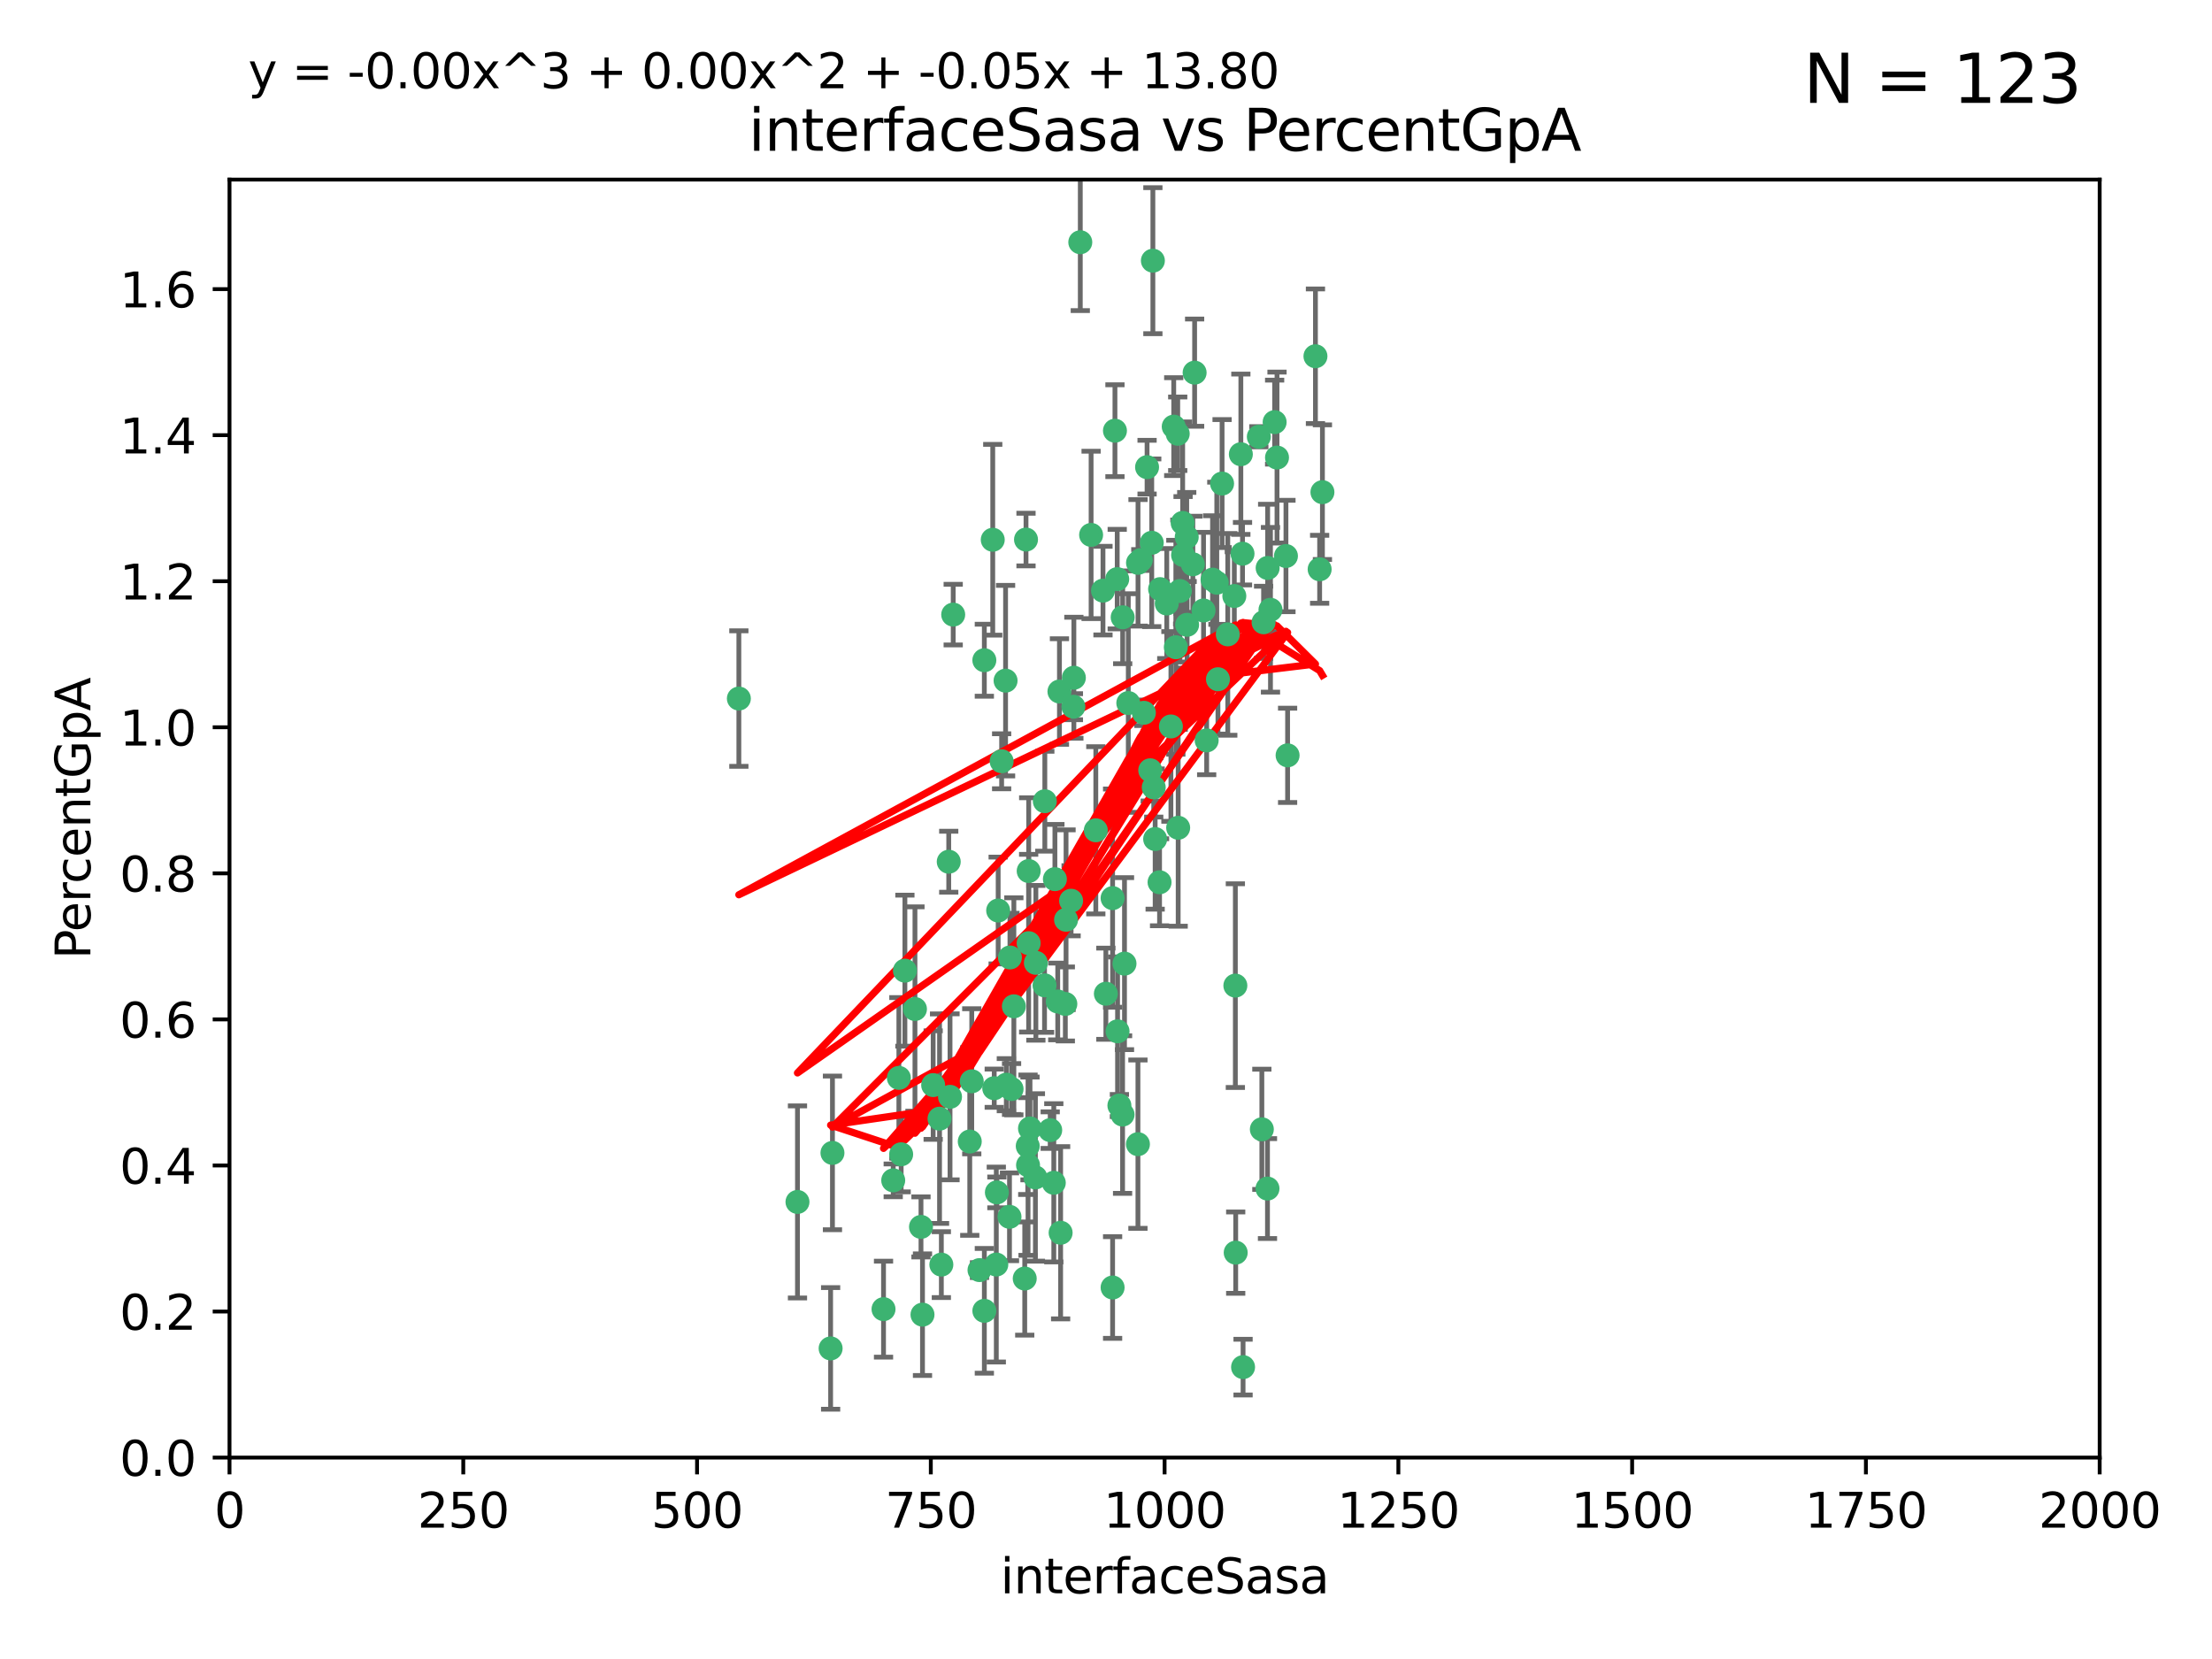 <?xml version="1.0" encoding="utf-8" standalone="no"?>
<!DOCTYPE svg PUBLIC "-//W3C//DTD SVG 1.1//EN"
  "http://www.w3.org/Graphics/SVG/1.1/DTD/svg11.dtd">
<svg xmlns:xlink="http://www.w3.org/1999/xlink" width="460.8pt" height="345.6pt" viewBox="0 0 460.8 345.6" xmlns="http://www.w3.org/2000/svg" version="1.1">
 <defs>
  <style type="text/css">*{stroke-linejoin: round; stroke-linecap: butt}</style>
 </defs>
 <g id="figure_1">
  <g id="patch_1">
   <path d="M 0 345.6 
L 460.8 345.6 
L 460.8 0 
L 0 0 
z
" style="fill: #ffffff"/>
  </g>
  <g id="axes_1">
   <g id="patch_2">
    <path d="M 47.81 303.64 
L 437.4 303.64 
L 437.4 37.411 
L 47.81 37.411 
z
" style="fill: #ffffff"/>
   </g>
   <g id="PathCollection_1">
    <defs>
     <path id="m4748627d9d" d="M 0 1.118 
C 0.297 1.118 0.581 1 0.791 0.791 
C 1 0.581 1.118 0.297 1.118 0 
C 1.118 -0.297 1 -0.581 0.791 -0.791 
C 0.581 -1 0.297 -1.118 0 -1.118 
C -0.297 -1.118 -0.581 -1 -0.791 -0.791 
C -1 -0.581 -1.118 -0.297 -1.118 0 
C -1.118 0.297 -1 0.581 -0.791 0.791 
C -0.581 1 -0.297 1.118 0 1.118 
z
" style="stroke: #3cb371"/>
    </defs>
    <g clip-path="url(#pf46174849c)">
     <use xlink:href="#m4748627d9d" x="275.486" y="102.526" style="fill: #3cb371; stroke: #3cb371"/>
     <use xlink:href="#m4748627d9d" x="274.906" y="118.592" style="fill: #3cb371; stroke: #3cb371"/>
     <use xlink:href="#m4748627d9d" x="258.839" y="115.347" style="fill: #3cb371; stroke: #3cb371"/>
     <use xlink:href="#m4748627d9d" x="266.025" y="95.318" style="fill: #3cb371; stroke: #3cb371"/>
     <use xlink:href="#m4748627d9d" x="274.033" y="74.211" style="fill: #3cb371; stroke: #3cb371"/>
     <use xlink:href="#m4748627d9d" x="244.948" y="134.836" style="fill: #3cb371; stroke: #3cb371"/>
     <use xlink:href="#m4748627d9d" x="245.342" y="90.362" style="fill: #3cb371; stroke: #3cb371"/>
     <use xlink:href="#m4748627d9d" x="238.294" y="148.487" style="fill: #3cb371; stroke: #3cb371"/>
     <use xlink:href="#m4748627d9d" x="265.53" y="87.939" style="fill: #3cb371; stroke: #3cb371"/>
     <use xlink:href="#m4748627d9d" x="240.166" y="54.304" style="fill: #3cb371; stroke: #3cb371"/>
     <use xlink:href="#m4748627d9d" x="233.876" y="128.593" style="fill: #3cb371; stroke: #3cb371"/>
     <use xlink:href="#m4748627d9d" x="246.37" y="108.935" style="fill: #3cb371; stroke: #3cb371"/>
     <use xlink:href="#m4748627d9d" x="247.296" y="130.157" style="fill: #3cb371; stroke: #3cb371"/>
     <use xlink:href="#m4748627d9d" x="231.774" y="187.094" style="fill: #3cb371; stroke: #3cb371"/>
     <use xlink:href="#m4748627d9d" x="238.956" y="97.317" style="fill: #3cb371; stroke: #3cb371"/>
     <use xlink:href="#m4748627d9d" x="243.059" y="125.723" style="fill: #3cb371; stroke: #3cb371"/>
     <use xlink:href="#m4748627d9d" x="230.374" y="207.013" style="fill: #3cb371; stroke: #3cb371"/>
     <use xlink:href="#m4748627d9d" x="267.887" y="115.829" style="fill: #3cb371; stroke: #3cb371"/>
     <use xlink:href="#m4748627d9d" x="245.788" y="123.117" style="fill: #3cb371; stroke: #3cb371"/>
     <use xlink:href="#m4748627d9d" x="219.756" y="183.14" style="fill: #3cb371; stroke: #3cb371"/>
     <use xlink:href="#m4748627d9d" x="220.702" y="144.057" style="fill: #3cb371; stroke: #3cb371"/>
     <use xlink:href="#m4748627d9d" x="217.656" y="166.909" style="fill: #3cb371; stroke: #3cb371"/>
     <use xlink:href="#m4748627d9d" x="244.508" y="88.874" style="fill: #3cb371; stroke: #3cb371"/>
     <use xlink:href="#m4748627d9d" x="221.928" y="209.141" style="fill: #3cb371; stroke: #3cb371"/>
     <use xlink:href="#m4748627d9d" x="166.13" y="250.385" style="fill: #3cb371; stroke: #3cb371"/>
     <use xlink:href="#m4748627d9d" x="250.718" y="127.171" style="fill: #3cb371; stroke: #3cb371"/>
     <use xlink:href="#m4748627d9d" x="245.435" y="172.439" style="fill: #3cb371; stroke: #3cb371"/>
     <use xlink:href="#m4748627d9d" x="264.664" y="127.028" style="fill: #3cb371; stroke: #3cb371"/>
     <use xlink:href="#m4748627d9d" x="191.859" y="255.586" style="fill: #3cb371; stroke: #3cb371"/>
     <use xlink:href="#m4748627d9d" x="240.345" y="164.032" style="fill: #3cb371; stroke: #3cb371"/>
     <use xlink:href="#m4748627d9d" x="196.1" y="263.443" style="fill: #3cb371; stroke: #3cb371"/>
     <use xlink:href="#m4748627d9d" x="229.772" y="123.038" style="fill: #3cb371; stroke: #3cb371"/>
     <use xlink:href="#m4748627d9d" x="257.131" y="124.161" style="fill: #3cb371; stroke: #3cb371"/>
     <use xlink:href="#m4748627d9d" x="153.919" y="145.522" style="fill: #3cb371; stroke: #3cb371"/>
     <use xlink:href="#m4748627d9d" x="268.23" y="157.353" style="fill: #3cb371; stroke: #3cb371"/>
     <use xlink:href="#m4748627d9d" x="206.808" y="112.441" style="fill: #3cb371; stroke: #3cb371"/>
     <use xlink:href="#m4748627d9d" x="246.456" y="115.624" style="fill: #3cb371; stroke: #3cb371"/>
     <use xlink:href="#m4748627d9d" x="252.596" y="120.746" style="fill: #3cb371; stroke: #3cb371"/>
     <use xlink:href="#m4748627d9d" x="239.93" y="113.07" style="fill: #3cb371; stroke: #3cb371"/>
     <use xlink:href="#m4748627d9d" x="215.791" y="200.575" style="fill: #3cb371; stroke: #3cb371"/>
     <use xlink:href="#m4748627d9d" x="232.737" y="120.64" style="fill: #3cb371; stroke: #3cb371"/>
     <use xlink:href="#m4748627d9d" x="225.044" y="50.463" style="fill: #3cb371; stroke: #3cb371"/>
     <use xlink:href="#m4748627d9d" x="264.075" y="118.317" style="fill: #3cb371; stroke: #3cb371"/>
     <use xlink:href="#m4748627d9d" x="255.769" y="132.151" style="fill: #3cb371; stroke: #3cb371"/>
     <use xlink:href="#m4748627d9d" x="248.492" y="117.548" style="fill: #3cb371; stroke: #3cb371"/>
     <use xlink:href="#m4748627d9d" x="233.191" y="230.303" style="fill: #3cb371; stroke: #3cb371"/>
     <use xlink:href="#m4748627d9d" x="205.058" y="273.067" style="fill: #3cb371; stroke: #3cb371"/>
     <use xlink:href="#m4748627d9d" x="198.57" y="128.033" style="fill: #3cb371; stroke: #3cb371"/>
     <use xlink:href="#m4748627d9d" x="241.67" y="122.726" style="fill: #3cb371; stroke: #3cb371"/>
     <use xlink:href="#m4748627d9d" x="213.736" y="112.4" style="fill: #3cb371; stroke: #3cb371"/>
     <use xlink:href="#m4748627d9d" x="253.48" y="121.39" style="fill: #3cb371; stroke: #3cb371"/>
     <use xlink:href="#m4748627d9d" x="227.298" y="111.43" style="fill: #3cb371; stroke: #3cb371"/>
     <use xlink:href="#m4748627d9d" x="257.419" y="260.948" style="fill: #3cb371; stroke: #3cb371"/>
     <use xlink:href="#m4748627d9d" x="223.706" y="141.186" style="fill: #3cb371; stroke: #3cb371"/>
     <use xlink:href="#m4748627d9d" x="254.581" y="100.735" style="fill: #3cb371; stroke: #3cb371"/>
     <use xlink:href="#m4748627d9d" x="218.778" y="235.426" style="fill: #3cb371; stroke: #3cb371"/>
     <use xlink:href="#m4748627d9d" x="223.131" y="187.642" style="fill: #3cb371; stroke: #3cb371"/>
     <use xlink:href="#m4748627d9d" x="222.078" y="191.601" style="fill: #3cb371; stroke: #3cb371"/>
     <use xlink:href="#m4748627d9d" x="262.238" y="90.985" style="fill: #3cb371; stroke: #3cb371"/>
     <use xlink:href="#m4748627d9d" x="237.649" y="116.663" style="fill: #3cb371; stroke: #3cb371"/>
     <use xlink:href="#m4748627d9d" x="237.069" y="117.25" style="fill: #3cb371; stroke: #3cb371"/>
     <use xlink:href="#m4748627d9d" x="262.866" y="235.252" style="fill: #3cb371; stroke: #3cb371"/>
     <use xlink:href="#m4748627d9d" x="231.776" y="268.209" style="fill: #3cb371; stroke: #3cb371"/>
     <use xlink:href="#m4748627d9d" x="207.67" y="248.399" style="fill: #3cb371; stroke: #3cb371"/>
     <use xlink:href="#m4748627d9d" x="214.099" y="238.745" style="fill: #3cb371; stroke: #3cb371"/>
     <use xlink:href="#m4748627d9d" x="214.288" y="196.482" style="fill: #3cb371; stroke: #3cb371"/>
     <use xlink:href="#m4748627d9d" x="210.388" y="199.457" style="fill: #3cb371; stroke: #3cb371"/>
     <use xlink:href="#m4748627d9d" x="186.074" y="245.891" style="fill: #3cb371; stroke: #3cb371"/>
     <use xlink:href="#m4748627d9d" x="173.034" y="280.897" style="fill: #3cb371; stroke: #3cb371"/>
     <use xlink:href="#m4748627d9d" x="195.724" y="233.04" style="fill: #3cb371; stroke: #3cb371"/>
     <use xlink:href="#m4748627d9d" x="247.216" y="111.877" style="fill: #3cb371; stroke: #3cb371"/>
     <use xlink:href="#m4748627d9d" x="214.295" y="181.451" style="fill: #3cb371; stroke: #3cb371"/>
     <use xlink:href="#m4748627d9d" x="187.252" y="224.544" style="fill: #3cb371; stroke: #3cb371"/>
     <use xlink:href="#m4748627d9d" x="214.568" y="235.075" style="fill: #3cb371; stroke: #3cb371"/>
     <use xlink:href="#m4748627d9d" x="213.471" y="266.343" style="fill: #3cb371; stroke: #3cb371"/>
     <use xlink:href="#m4748627d9d" x="187.729" y="240.46" style="fill: #3cb371; stroke: #3cb371"/>
     <use xlink:href="#m4748627d9d" x="211.206" y="209.633" style="fill: #3cb371; stroke: #3cb371"/>
     <use xlink:href="#m4748627d9d" x="207.117" y="226.694" style="fill: #3cb371; stroke: #3cb371"/>
     <use xlink:href="#m4748627d9d" x="234.254" y="200.742" style="fill: #3cb371; stroke: #3cb371"/>
     <use xlink:href="#m4748627d9d" x="197.907" y="228.491" style="fill: #3cb371; stroke: #3cb371"/>
     <use xlink:href="#m4748627d9d" x="210.729" y="226.863" style="fill: #3cb371; stroke: #3cb371"/>
     <use xlink:href="#m4748627d9d" x="232.265" y="89.722" style="fill: #3cb371; stroke: #3cb371"/>
     <use xlink:href="#m4748627d9d" x="228.278" y="172.967" style="fill: #3cb371; stroke: #3cb371"/>
     <use xlink:href="#m4748627d9d" x="258.492" y="94.622" style="fill: #3cb371; stroke: #3cb371"/>
     <use xlink:href="#m4748627d9d" x="205.056" y="137.537" style="fill: #3cb371; stroke: #3cb371"/>
     <use xlink:href="#m4748627d9d" x="173.416" y="240.17" style="fill: #3cb371; stroke: #3cb371"/>
     <use xlink:href="#m4748627d9d" x="220.348" y="208.627" style="fill: #3cb371; stroke: #3cb371"/>
     <use xlink:href="#m4748627d9d" x="237.053" y="238.351" style="fill: #3cb371; stroke: #3cb371"/>
     <use xlink:href="#m4748627d9d" x="207.548" y="263.429" style="fill: #3cb371; stroke: #3cb371"/>
     <use xlink:href="#m4748627d9d" x="210.296" y="253.486" style="fill: #3cb371; stroke: #3cb371"/>
     <use xlink:href="#m4748627d9d" x="192.173" y="273.866" style="fill: #3cb371; stroke: #3cb371"/>
     <use xlink:href="#m4748627d9d" x="217.595" y="205.263" style="fill: #3cb371; stroke: #3cb371"/>
     <use xlink:href="#m4748627d9d" x="232.809" y="214.843" style="fill: #3cb371; stroke: #3cb371"/>
     <use xlink:href="#m4748627d9d" x="253.722" y="141.497" style="fill: #3cb371; stroke: #3cb371"/>
     <use xlink:href="#m4748627d9d" x="264.04" y="247.6" style="fill: #3cb371; stroke: #3cb371"/>
     <use xlink:href="#m4748627d9d" x="204.049" y="264.585" style="fill: #3cb371; stroke: #3cb371"/>
     <use xlink:href="#m4748627d9d" x="219.526" y="246.398" style="fill: #3cb371; stroke: #3cb371"/>
     <use xlink:href="#m4748627d9d" x="220.948" y="256.806" style="fill: #3cb371; stroke: #3cb371"/>
     <use xlink:href="#m4748627d9d" x="194.395" y="226.045" style="fill: #3cb371; stroke: #3cb371"/>
     <use xlink:href="#m4748627d9d" x="239.615" y="160.464" style="fill: #3cb371; stroke: #3cb371"/>
     <use xlink:href="#m4748627d9d" x="257.347" y="205.321" style="fill: #3cb371; stroke: #3cb371"/>
     <use xlink:href="#m4748627d9d" x="241.557" y="183.793" style="fill: #3cb371; stroke: #3cb371"/>
     <use xlink:href="#m4748627d9d" x="263.228" y="129.634" style="fill: #3cb371; stroke: #3cb371"/>
     <use xlink:href="#m4748627d9d" x="233.853" y="232.184" style="fill: #3cb371; stroke: #3cb371"/>
     <use xlink:href="#m4748627d9d" x="207.937" y="189.677" style="fill: #3cb371; stroke: #3cb371"/>
     <use xlink:href="#m4748627d9d" x="251.371" y="154.242" style="fill: #3cb371; stroke: #3cb371"/>
     <use xlink:href="#m4748627d9d" x="214.161" y="242.728" style="fill: #3cb371; stroke: #3cb371"/>
     <use xlink:href="#m4748627d9d" x="223.611" y="147.219" style="fill: #3cb371; stroke: #3cb371"/>
     <use xlink:href="#m4748627d9d" x="240.64" y="174.785" style="fill: #3cb371; stroke: #3cb371"/>
     <use xlink:href="#m4748627d9d" x="258.954" y="284.794" style="fill: #3cb371; stroke: #3cb371"/>
     <use xlink:href="#m4748627d9d" x="202.019" y="237.798" style="fill: #3cb371; stroke: #3cb371"/>
     <use xlink:href="#m4748627d9d" x="190.603" y="210.197" style="fill: #3cb371; stroke: #3cb371"/>
     <use xlink:href="#m4748627d9d" x="235.045" y="146.454" style="fill: #3cb371; stroke: #3cb371"/>
     <use xlink:href="#m4748627d9d" x="209.638" y="225.964" style="fill: #3cb371; stroke: #3cb371"/>
     <use xlink:href="#m4748627d9d" x="209.48" y="141.79" style="fill: #3cb371; stroke: #3cb371"/>
     <use xlink:href="#m4748627d9d" x="243.922" y="151.336" style="fill: #3cb371; stroke: #3cb371"/>
     <use xlink:href="#m4748627d9d" x="248.862" y="77.63" style="fill: #3cb371; stroke: #3cb371"/>
     <use xlink:href="#m4748627d9d" x="197.639" y="179.513" style="fill: #3cb371; stroke: #3cb371"/>
     <use xlink:href="#m4748627d9d" x="188.507" y="202.204" style="fill: #3cb371; stroke: #3cb371"/>
     <use xlink:href="#m4748627d9d" x="208.658" y="158.587" style="fill: #3cb371; stroke: #3cb371"/>
     <use xlink:href="#m4748627d9d" x="184.055" y="272.718" style="fill: #3cb371; stroke: #3cb371"/>
     <use xlink:href="#m4748627d9d" x="202.434" y="225.255" style="fill: #3cb371; stroke: #3cb371"/>
     <use xlink:href="#m4748627d9d" x="215.694" y="245.278" style="fill: #3cb371; stroke: #3cb371"/>
    </g>
   </g>
   <g id="matplotlib.axis_1">
    <g id="xtick_1">
     <g id="line2d_1">
      <defs>
       <path id="m0aebefce10" d="M 0 0 
L 0 3.5 
" style="stroke: #000000; stroke-width: 0.8"/>
      </defs>
      <g>
       <use xlink:href="#m0aebefce10" x="47.81" y="303.64" style="stroke: #000000; stroke-width: 0.8"/>
      </g>
     </g>
     <g id="text_1">
      <!-- 0 -->
      <g transform="translate(44.629 318.238)scale(0.1 -0.1)">
       <defs>
        <path id="DejaVuSans-30" d="M 2034 4250 
Q 1547 4250 1301 3770 
Q 1056 3291 1056 2328 
Q 1056 1369 1301 889 
Q 1547 409 2034 409 
Q 2525 409 2770 889 
Q 3016 1369 3016 2328 
Q 3016 3291 2770 3770 
Q 2525 4250 2034 4250 
z
M 2034 4750 
Q 2819 4750 3233 4129 
Q 3647 3509 3647 2328 
Q 3647 1150 3233 529 
Q 2819 -91 2034 -91 
Q 1250 -91 836 529 
Q 422 1150 422 2328 
Q 422 3509 836 4129 
Q 1250 4750 2034 4750 
z
" transform="scale(0.016)"/>
       </defs>
       <use xlink:href="#DejaVuSans-30"/>
      </g>
     </g>
    </g>
    <g id="xtick_2">
     <g id="line2d_2">
      <g>
       <use xlink:href="#m0aebefce10" x="96.509" y="303.64" style="stroke: #000000; stroke-width: 0.8"/>
      </g>
     </g>
     <g id="text_2">
      <!-- 250 -->
      <g transform="translate(86.965 318.238)scale(0.1 -0.1)">
       <defs>
        <path id="DejaVuSans-32" d="M 1228 531 
L 3431 531 
L 3431 0 
L 469 0 
L 469 531 
Q 828 903 1448 1529 
Q 2069 2156 2228 2338 
Q 2531 2678 2651 2914 
Q 2772 3150 2772 3378 
Q 2772 3750 2511 3984 
Q 2250 4219 1831 4219 
Q 1534 4219 1204 4116 
Q 875 4013 500 3803 
L 500 4441 
Q 881 4594 1212 4672 
Q 1544 4750 1819 4750 
Q 2544 4750 2975 4387 
Q 3406 4025 3406 3419 
Q 3406 3131 3298 2873 
Q 3191 2616 2906 2266 
Q 2828 2175 2409 1742 
Q 1991 1309 1228 531 
z
" transform="scale(0.016)"/>
        <path id="DejaVuSans-35" d="M 691 4666 
L 3169 4666 
L 3169 4134 
L 1269 4134 
L 1269 2991 
Q 1406 3038 1543 3061 
Q 1681 3084 1819 3084 
Q 2600 3084 3056 2656 
Q 3513 2228 3513 1497 
Q 3513 744 3044 326 
Q 2575 -91 1722 -91 
Q 1428 -91 1123 -41 
Q 819 9 494 109 
L 494 744 
Q 775 591 1075 516 
Q 1375 441 1709 441 
Q 2250 441 2565 725 
Q 2881 1009 2881 1497 
Q 2881 1984 2565 2268 
Q 2250 2553 1709 2553 
Q 1456 2553 1204 2497 
Q 953 2441 691 2322 
L 691 4666 
z
" transform="scale(0.016)"/>
       </defs>
       <use xlink:href="#DejaVuSans-32"/>
       <use xlink:href="#DejaVuSans-35" x="63.623"/>
       <use xlink:href="#DejaVuSans-30" x="127.246"/>
      </g>
     </g>
    </g>
    <g id="xtick_3">
     <g id="line2d_3">
      <g>
       <use xlink:href="#m0aebefce10" x="145.208" y="303.64" style="stroke: #000000; stroke-width: 0.8"/>
      </g>
     </g>
     <g id="text_3">
      <!-- 500 -->
      <g transform="translate(135.664 318.238)scale(0.1 -0.1)">
       <use xlink:href="#DejaVuSans-35"/>
       <use xlink:href="#DejaVuSans-30" x="63.623"/>
       <use xlink:href="#DejaVuSans-30" x="127.246"/>
      </g>
     </g>
    </g>
    <g id="xtick_4">
     <g id="line2d_4">
      <g>
       <use xlink:href="#m0aebefce10" x="193.906" y="303.64" style="stroke: #000000; stroke-width: 0.8"/>
      </g>
     </g>
     <g id="text_4">
      <!-- 750 -->
      <g transform="translate(184.363 318.238)scale(0.1 -0.1)">
       <defs>
        <path id="DejaVuSans-37" d="M 525 4666 
L 3525 4666 
L 3525 4397 
L 1831 0 
L 1172 0 
L 2766 4134 
L 525 4134 
L 525 4666 
z
" transform="scale(0.016)"/>
       </defs>
       <use xlink:href="#DejaVuSans-37"/>
       <use xlink:href="#DejaVuSans-35" x="63.623"/>
       <use xlink:href="#DejaVuSans-30" x="127.246"/>
      </g>
     </g>
    </g>
    <g id="xtick_5">
     <g id="line2d_5">
      <g>
       <use xlink:href="#m0aebefce10" x="242.605" y="303.64" style="stroke: #000000; stroke-width: 0.8"/>
      </g>
     </g>
     <g id="text_5">
      <!-- 1000 -->
      <g transform="translate(229.88 318.238)scale(0.1 -0.1)">
       <defs>
        <path id="DejaVuSans-31" d="M 794 531 
L 1825 531 
L 1825 4091 
L 703 3866 
L 703 4441 
L 1819 4666 
L 2450 4666 
L 2450 531 
L 3481 531 
L 3481 0 
L 794 0 
L 794 531 
z
" transform="scale(0.016)"/>
       </defs>
       <use xlink:href="#DejaVuSans-31"/>
       <use xlink:href="#DejaVuSans-30" x="63.623"/>
       <use xlink:href="#DejaVuSans-30" x="127.246"/>
       <use xlink:href="#DejaVuSans-30" x="190.869"/>
      </g>
     </g>
    </g>
    <g id="xtick_6">
     <g id="line2d_6">
      <g>
       <use xlink:href="#m0aebefce10" x="291.304" y="303.64" style="stroke: #000000; stroke-width: 0.8"/>
      </g>
     </g>
     <g id="text_6">
      <!-- 1250 -->
      <g transform="translate(278.579 318.238)scale(0.1 -0.1)">
       <use xlink:href="#DejaVuSans-31"/>
       <use xlink:href="#DejaVuSans-32" x="63.623"/>
       <use xlink:href="#DejaVuSans-35" x="127.246"/>
       <use xlink:href="#DejaVuSans-30" x="190.869"/>
      </g>
     </g>
    </g>
    <g id="xtick_7">
     <g id="line2d_7">
      <g>
       <use xlink:href="#m0aebefce10" x="340.002" y="303.64" style="stroke: #000000; stroke-width: 0.8"/>
      </g>
     </g>
     <g id="text_7">
      <!-- 1500 -->
      <g transform="translate(327.277 318.238)scale(0.1 -0.1)">
       <use xlink:href="#DejaVuSans-31"/>
       <use xlink:href="#DejaVuSans-35" x="63.623"/>
       <use xlink:href="#DejaVuSans-30" x="127.246"/>
       <use xlink:href="#DejaVuSans-30" x="190.869"/>
      </g>
     </g>
    </g>
    <g id="xtick_8">
     <g id="line2d_8">
      <g>
       <use xlink:href="#m0aebefce10" x="388.701" y="303.64" style="stroke: #000000; stroke-width: 0.8"/>
      </g>
     </g>
     <g id="text_8">
      <!-- 1750 -->
      <g transform="translate(375.976 318.238)scale(0.1 -0.1)">
       <use xlink:href="#DejaVuSans-31"/>
       <use xlink:href="#DejaVuSans-37" x="63.623"/>
       <use xlink:href="#DejaVuSans-35" x="127.246"/>
       <use xlink:href="#DejaVuSans-30" x="190.869"/>
      </g>
     </g>
    </g>
    <g id="xtick_9">
     <g id="line2d_9">
      <g>
       <use xlink:href="#m0aebefce10" x="437.4" y="303.64" style="stroke: #000000; stroke-width: 0.8"/>
      </g>
     </g>
     <g id="text_9">
      <!-- 2000 -->
      <g transform="translate(424.675 318.238)scale(0.1 -0.1)">
       <use xlink:href="#DejaVuSans-32"/>
       <use xlink:href="#DejaVuSans-30" x="63.623"/>
       <use xlink:href="#DejaVuSans-30" x="127.246"/>
       <use xlink:href="#DejaVuSans-30" x="190.869"/>
      </g>
     </g>
    </g>
    <g id="text_10">
     <!-- interfaceSasa -->
     <g transform="translate(208.398 331.917)scale(0.1 -0.1)">
      <defs>
       <path id="DejaVuSans-69" d="M 603 3500 
L 1178 3500 
L 1178 0 
L 603 0 
L 603 3500 
z
M 603 4863 
L 1178 4863 
L 1178 4134 
L 603 4134 
L 603 4863 
z
" transform="scale(0.016)"/>
       <path id="DejaVuSans-6e" d="M 3513 2113 
L 3513 0 
L 2938 0 
L 2938 2094 
Q 2938 2591 2744 2837 
Q 2550 3084 2163 3084 
Q 1697 3084 1428 2787 
Q 1159 2491 1159 1978 
L 1159 0 
L 581 0 
L 581 3500 
L 1159 3500 
L 1159 2956 
Q 1366 3272 1645 3428 
Q 1925 3584 2291 3584 
Q 2894 3584 3203 3211 
Q 3513 2838 3513 2113 
z
" transform="scale(0.016)"/>
       <path id="DejaVuSans-74" d="M 1172 4494 
L 1172 3500 
L 2356 3500 
L 2356 3053 
L 1172 3053 
L 1172 1153 
Q 1172 725 1289 603 
Q 1406 481 1766 481 
L 2356 481 
L 2356 0 
L 1766 0 
Q 1100 0 847 248 
Q 594 497 594 1153 
L 594 3053 
L 172 3053 
L 172 3500 
L 594 3500 
L 594 4494 
L 1172 4494 
z
" transform="scale(0.016)"/>
       <path id="DejaVuSans-65" d="M 3597 1894 
L 3597 1613 
L 953 1613 
Q 991 1019 1311 708 
Q 1631 397 2203 397 
Q 2534 397 2845 478 
Q 3156 559 3463 722 
L 3463 178 
Q 3153 47 2828 -22 
Q 2503 -91 2169 -91 
Q 1331 -91 842 396 
Q 353 884 353 1716 
Q 353 2575 817 3079 
Q 1281 3584 2069 3584 
Q 2775 3584 3186 3129 
Q 3597 2675 3597 1894 
z
M 3022 2063 
Q 3016 2534 2758 2815 
Q 2500 3097 2075 3097 
Q 1594 3097 1305 2825 
Q 1016 2553 972 2059 
L 3022 2063 
z
" transform="scale(0.016)"/>
       <path id="DejaVuSans-72" d="M 2631 2963 
Q 2534 3019 2420 3045 
Q 2306 3072 2169 3072 
Q 1681 3072 1420 2755 
Q 1159 2438 1159 1844 
L 1159 0 
L 581 0 
L 581 3500 
L 1159 3500 
L 1159 2956 
Q 1341 3275 1631 3429 
Q 1922 3584 2338 3584 
Q 2397 3584 2469 3576 
Q 2541 3569 2628 3553 
L 2631 2963 
z
" transform="scale(0.016)"/>
       <path id="DejaVuSans-66" d="M 2375 4863 
L 2375 4384 
L 1825 4384 
Q 1516 4384 1395 4259 
Q 1275 4134 1275 3809 
L 1275 3500 
L 2222 3500 
L 2222 3053 
L 1275 3053 
L 1275 0 
L 697 0 
L 697 3053 
L 147 3053 
L 147 3500 
L 697 3500 
L 697 3744 
Q 697 4328 969 4595 
Q 1241 4863 1831 4863 
L 2375 4863 
z
" transform="scale(0.016)"/>
       <path id="DejaVuSans-61" d="M 2194 1759 
Q 1497 1759 1228 1600 
Q 959 1441 959 1056 
Q 959 750 1161 570 
Q 1363 391 1709 391 
Q 2188 391 2477 730 
Q 2766 1069 2766 1631 
L 2766 1759 
L 2194 1759 
z
M 3341 1997 
L 3341 0 
L 2766 0 
L 2766 531 
Q 2569 213 2275 61 
Q 1981 -91 1556 -91 
Q 1019 -91 701 211 
Q 384 513 384 1019 
Q 384 1609 779 1909 
Q 1175 2209 1959 2209 
L 2766 2209 
L 2766 2266 
Q 2766 2663 2505 2880 
Q 2244 3097 1772 3097 
Q 1472 3097 1187 3025 
Q 903 2953 641 2809 
L 641 3341 
Q 956 3463 1253 3523 
Q 1550 3584 1831 3584 
Q 2591 3584 2966 3190 
Q 3341 2797 3341 1997 
z
" transform="scale(0.016)"/>
       <path id="DejaVuSans-63" d="M 3122 3366 
L 3122 2828 
Q 2878 2963 2633 3030 
Q 2388 3097 2138 3097 
Q 1578 3097 1268 2742 
Q 959 2388 959 1747 
Q 959 1106 1268 751 
Q 1578 397 2138 397 
Q 2388 397 2633 464 
Q 2878 531 3122 666 
L 3122 134 
Q 2881 22 2623 -34 
Q 2366 -91 2075 -91 
Q 1284 -91 818 406 
Q 353 903 353 1747 
Q 353 2603 823 3093 
Q 1294 3584 2113 3584 
Q 2378 3584 2631 3529 
Q 2884 3475 3122 3366 
z
" transform="scale(0.016)"/>
       <path id="DejaVuSans-53" d="M 3425 4513 
L 3425 3897 
Q 3066 4069 2747 4153 
Q 2428 4238 2131 4238 
Q 1616 4238 1336 4038 
Q 1056 3838 1056 3469 
Q 1056 3159 1242 3001 
Q 1428 2844 1947 2747 
L 2328 2669 
Q 3034 2534 3370 2195 
Q 3706 1856 3706 1288 
Q 3706 609 3251 259 
Q 2797 -91 1919 -91 
Q 1588 -91 1214 -16 
Q 841 59 441 206 
L 441 856 
Q 825 641 1194 531 
Q 1563 422 1919 422 
Q 2459 422 2753 634 
Q 3047 847 3047 1241 
Q 3047 1584 2836 1778 
Q 2625 1972 2144 2069 
L 1759 2144 
Q 1053 2284 737 2584 
Q 422 2884 422 3419 
Q 422 4038 858 4394 
Q 1294 4750 2059 4750 
Q 2388 4750 2728 4690 
Q 3069 4631 3425 4513 
z
" transform="scale(0.016)"/>
       <path id="DejaVuSans-73" d="M 2834 3397 
L 2834 2853 
Q 2591 2978 2328 3040 
Q 2066 3103 1784 3103 
Q 1356 3103 1142 2972 
Q 928 2841 928 2578 
Q 928 2378 1081 2264 
Q 1234 2150 1697 2047 
L 1894 2003 
Q 2506 1872 2764 1633 
Q 3022 1394 3022 966 
Q 3022 478 2636 193 
Q 2250 -91 1575 -91 
Q 1294 -91 989 -36 
Q 684 19 347 128 
L 347 722 
Q 666 556 975 473 
Q 1284 391 1588 391 
Q 1994 391 2212 530 
Q 2431 669 2431 922 
Q 2431 1156 2273 1281 
Q 2116 1406 1581 1522 
L 1381 1569 
Q 847 1681 609 1914 
Q 372 2147 372 2553 
Q 372 3047 722 3315 
Q 1072 3584 1716 3584 
Q 2034 3584 2315 3537 
Q 2597 3491 2834 3397 
z
" transform="scale(0.016)"/>
      </defs>
      <use xlink:href="#DejaVuSans-69"/>
      <use xlink:href="#DejaVuSans-6e" x="27.783"/>
      <use xlink:href="#DejaVuSans-74" x="91.162"/>
      <use xlink:href="#DejaVuSans-65" x="130.371"/>
      <use xlink:href="#DejaVuSans-72" x="191.895"/>
      <use xlink:href="#DejaVuSans-66" x="233.008"/>
      <use xlink:href="#DejaVuSans-61" x="268.213"/>
      <use xlink:href="#DejaVuSans-63" x="329.492"/>
      <use xlink:href="#DejaVuSans-65" x="384.473"/>
      <use xlink:href="#DejaVuSans-53" x="445.996"/>
      <use xlink:href="#DejaVuSans-61" x="509.473"/>
      <use xlink:href="#DejaVuSans-73" x="570.752"/>
      <use xlink:href="#DejaVuSans-61" x="622.852"/>
     </g>
    </g>
   </g>
   <g id="matplotlib.axis_2">
    <g id="ytick_1">
     <g id="line2d_10">
      <defs>
       <path id="m743f15f982" d="M 0 0 
L -3.5 0 
" style="stroke: #000000; stroke-width: 0.8"/>
      </defs>
      <g>
       <use xlink:href="#m743f15f982" x="47.81" y="303.64" style="stroke: #000000; stroke-width: 0.8"/>
      </g>
     </g>
     <g id="text_11">
      <!-- 0.0 -->
      <g transform="translate(24.907 307.439)scale(0.1 -0.1)">
       <defs>
        <path id="DejaVuSans-2e" d="M 684 794 
L 1344 794 
L 1344 0 
L 684 0 
L 684 794 
z
" transform="scale(0.016)"/>
       </defs>
       <use xlink:href="#DejaVuSans-30"/>
       <use xlink:href="#DejaVuSans-2e" x="63.623"/>
       <use xlink:href="#DejaVuSans-30" x="95.41"/>
      </g>
     </g>
    </g>
    <g id="ytick_2">
     <g id="line2d_11">
      <g>
       <use xlink:href="#m743f15f982" x="47.81" y="273.214" style="stroke: #000000; stroke-width: 0.8"/>
      </g>
     </g>
     <g id="text_12">
      <!-- 0.2 -->
      <g transform="translate(24.907 277.013)scale(0.1 -0.1)">
       <use xlink:href="#DejaVuSans-30"/>
       <use xlink:href="#DejaVuSans-2e" x="63.623"/>
       <use xlink:href="#DejaVuSans-32" x="95.41"/>
      </g>
     </g>
    </g>
    <g id="ytick_3">
     <g id="line2d_12">
      <g>
       <use xlink:href="#m743f15f982" x="47.81" y="242.788" style="stroke: #000000; stroke-width: 0.8"/>
      </g>
     </g>
     <g id="text_13">
      <!-- 0.4 -->
      <g transform="translate(24.907 246.587)scale(0.1 -0.1)">
       <defs>
        <path id="DejaVuSans-34" d="M 2419 4116 
L 825 1625 
L 2419 1625 
L 2419 4116 
z
M 2253 4666 
L 3047 4666 
L 3047 1625 
L 3713 1625 
L 3713 1100 
L 3047 1100 
L 3047 0 
L 2419 0 
L 2419 1100 
L 313 1100 
L 313 1709 
L 2253 4666 
z
" transform="scale(0.016)"/>
       </defs>
       <use xlink:href="#DejaVuSans-30"/>
       <use xlink:href="#DejaVuSans-2e" x="63.623"/>
       <use xlink:href="#DejaVuSans-34" x="95.41"/>
      </g>
     </g>
    </g>
    <g id="ytick_4">
     <g id="line2d_13">
      <g>
       <use xlink:href="#m743f15f982" x="47.81" y="212.362" style="stroke: #000000; stroke-width: 0.8"/>
      </g>
     </g>
     <g id="text_14">
      <!-- 0.6 -->
      <g transform="translate(24.907 216.161)scale(0.1 -0.1)">
       <defs>
        <path id="DejaVuSans-36" d="M 2113 2584 
Q 1688 2584 1439 2293 
Q 1191 2003 1191 1497 
Q 1191 994 1439 701 
Q 1688 409 2113 409 
Q 2538 409 2786 701 
Q 3034 994 3034 1497 
Q 3034 2003 2786 2293 
Q 2538 2584 2113 2584 
z
M 3366 4563 
L 3366 3988 
Q 3128 4100 2886 4159 
Q 2644 4219 2406 4219 
Q 1781 4219 1451 3797 
Q 1122 3375 1075 2522 
Q 1259 2794 1537 2939 
Q 1816 3084 2150 3084 
Q 2853 3084 3261 2657 
Q 3669 2231 3669 1497 
Q 3669 778 3244 343 
Q 2819 -91 2113 -91 
Q 1303 -91 875 529 
Q 447 1150 447 2328 
Q 447 3434 972 4092 
Q 1497 4750 2381 4750 
Q 2619 4750 2861 4703 
Q 3103 4656 3366 4563 
z
" transform="scale(0.016)"/>
       </defs>
       <use xlink:href="#DejaVuSans-30"/>
       <use xlink:href="#DejaVuSans-2e" x="63.623"/>
       <use xlink:href="#DejaVuSans-36" x="95.41"/>
      </g>
     </g>
    </g>
    <g id="ytick_5">
     <g id="line2d_14">
      <g>
       <use xlink:href="#m743f15f982" x="47.81" y="181.935" style="stroke: #000000; stroke-width: 0.8"/>
      </g>
     </g>
     <g id="text_15">
      <!-- 0.8 -->
      <g transform="translate(24.907 185.735)scale(0.1 -0.1)">
       <defs>
        <path id="DejaVuSans-38" d="M 2034 2216 
Q 1584 2216 1326 1975 
Q 1069 1734 1069 1313 
Q 1069 891 1326 650 
Q 1584 409 2034 409 
Q 2484 409 2743 651 
Q 3003 894 3003 1313 
Q 3003 1734 2745 1975 
Q 2488 2216 2034 2216 
z
M 1403 2484 
Q 997 2584 770 2862 
Q 544 3141 544 3541 
Q 544 4100 942 4425 
Q 1341 4750 2034 4750 
Q 2731 4750 3128 4425 
Q 3525 4100 3525 3541 
Q 3525 3141 3298 2862 
Q 3072 2584 2669 2484 
Q 3125 2378 3379 2068 
Q 3634 1759 3634 1313 
Q 3634 634 3220 271 
Q 2806 -91 2034 -91 
Q 1263 -91 848 271 
Q 434 634 434 1313 
Q 434 1759 690 2068 
Q 947 2378 1403 2484 
z
M 1172 3481 
Q 1172 3119 1398 2916 
Q 1625 2713 2034 2713 
Q 2441 2713 2670 2916 
Q 2900 3119 2900 3481 
Q 2900 3844 2670 4047 
Q 2441 4250 2034 4250 
Q 1625 4250 1398 4047 
Q 1172 3844 1172 3481 
z
" transform="scale(0.016)"/>
       </defs>
       <use xlink:href="#DejaVuSans-30"/>
       <use xlink:href="#DejaVuSans-2e" x="63.623"/>
       <use xlink:href="#DejaVuSans-38" x="95.41"/>
      </g>
     </g>
    </g>
    <g id="ytick_6">
     <g id="line2d_15">
      <g>
       <use xlink:href="#m743f15f982" x="47.81" y="151.509" style="stroke: #000000; stroke-width: 0.8"/>
      </g>
     </g>
     <g id="text_16">
      <!-- 1.0 -->
      <g transform="translate(24.907 155.308)scale(0.1 -0.1)">
       <use xlink:href="#DejaVuSans-31"/>
       <use xlink:href="#DejaVuSans-2e" x="63.623"/>
       <use xlink:href="#DejaVuSans-30" x="95.41"/>
      </g>
     </g>
    </g>
    <g id="ytick_7">
     <g id="line2d_16">
      <g>
       <use xlink:href="#m743f15f982" x="47.81" y="121.083" style="stroke: #000000; stroke-width: 0.8"/>
      </g>
     </g>
     <g id="text_17">
      <!-- 1.2 -->
      <g transform="translate(24.907 124.882)scale(0.1 -0.1)">
       <use xlink:href="#DejaVuSans-31"/>
       <use xlink:href="#DejaVuSans-2e" x="63.623"/>
       <use xlink:href="#DejaVuSans-32" x="95.41"/>
      </g>
     </g>
    </g>
    <g id="ytick_8">
     <g id="line2d_17">
      <g>
       <use xlink:href="#m743f15f982" x="47.81" y="90.657" style="stroke: #000000; stroke-width: 0.8"/>
      </g>
     </g>
     <g id="text_18">
      <!-- 1.4 -->
      <g transform="translate(24.907 94.456)scale(0.1 -0.1)">
       <use xlink:href="#DejaVuSans-31"/>
       <use xlink:href="#DejaVuSans-2e" x="63.623"/>
       <use xlink:href="#DejaVuSans-34" x="95.41"/>
      </g>
     </g>
    </g>
    <g id="ytick_9">
     <g id="line2d_18">
      <g>
       <use xlink:href="#m743f15f982" x="47.81" y="60.231" style="stroke: #000000; stroke-width: 0.8"/>
      </g>
     </g>
     <g id="text_19">
      <!-- 1.6 -->
      <g transform="translate(24.907 64.03)scale(0.1 -0.1)">
       <use xlink:href="#DejaVuSans-31"/>
       <use xlink:href="#DejaVuSans-2e" x="63.623"/>
       <use xlink:href="#DejaVuSans-36" x="95.41"/>
      </g>
     </g>
    </g>
    <g id="text_20">
     <!-- PercentGpA -->
     <g transform="translate(18.827 199.802)rotate(-90)scale(0.1 -0.1)">
      <defs>
       <path id="DejaVuSans-50" d="M 1259 4147 
L 1259 2394 
L 2053 2394 
Q 2494 2394 2734 2622 
Q 2975 2850 2975 3272 
Q 2975 3691 2734 3919 
Q 2494 4147 2053 4147 
L 1259 4147 
z
M 628 4666 
L 2053 4666 
Q 2838 4666 3239 4311 
Q 3641 3956 3641 3272 
Q 3641 2581 3239 2228 
Q 2838 1875 2053 1875 
L 1259 1875 
L 1259 0 
L 628 0 
L 628 4666 
z
" transform="scale(0.016)"/>
       <path id="DejaVuSans-47" d="M 3809 666 
L 3809 1919 
L 2778 1919 
L 2778 2438 
L 4434 2438 
L 4434 434 
Q 4069 175 3628 42 
Q 3188 -91 2688 -91 
Q 1594 -91 976 548 
Q 359 1188 359 2328 
Q 359 3472 976 4111 
Q 1594 4750 2688 4750 
Q 3144 4750 3555 4637 
Q 3966 4525 4313 4306 
L 4313 3634 
Q 3963 3931 3569 4081 
Q 3175 4231 2741 4231 
Q 1884 4231 1454 3753 
Q 1025 3275 1025 2328 
Q 1025 1384 1454 906 
Q 1884 428 2741 428 
Q 3075 428 3337 486 
Q 3600 544 3809 666 
z
" transform="scale(0.016)"/>
       <path id="DejaVuSans-70" d="M 1159 525 
L 1159 -1331 
L 581 -1331 
L 581 3500 
L 1159 3500 
L 1159 2969 
Q 1341 3281 1617 3432 
Q 1894 3584 2278 3584 
Q 2916 3584 3314 3078 
Q 3713 2572 3713 1747 
Q 3713 922 3314 415 
Q 2916 -91 2278 -91 
Q 1894 -91 1617 61 
Q 1341 213 1159 525 
z
M 3116 1747 
Q 3116 2381 2855 2742 
Q 2594 3103 2138 3103 
Q 1681 3103 1420 2742 
Q 1159 2381 1159 1747 
Q 1159 1113 1420 752 
Q 1681 391 2138 391 
Q 2594 391 2855 752 
Q 3116 1113 3116 1747 
z
" transform="scale(0.016)"/>
       <path id="DejaVuSans-41" d="M 2188 4044 
L 1331 1722 
L 3047 1722 
L 2188 4044 
z
M 1831 4666 
L 2547 4666 
L 4325 0 
L 3669 0 
L 3244 1197 
L 1141 1197 
L 716 0 
L 50 0 
L 1831 4666 
z
" transform="scale(0.016)"/>
      </defs>
      <use xlink:href="#DejaVuSans-50"/>
      <use xlink:href="#DejaVuSans-65" x="56.678"/>
      <use xlink:href="#DejaVuSans-72" x="118.201"/>
      <use xlink:href="#DejaVuSans-63" x="157.064"/>
      <use xlink:href="#DejaVuSans-65" x="212.045"/>
      <use xlink:href="#DejaVuSans-6e" x="273.568"/>
      <use xlink:href="#DejaVuSans-74" x="336.947"/>
      <use xlink:href="#DejaVuSans-47" x="376.156"/>
      <use xlink:href="#DejaVuSans-70" x="453.646"/>
      <use xlink:href="#DejaVuSans-41" x="517.123"/>
     </g>
    </g>
   </g>
   <g id="LineCollection_1">
    <path d="M 275.486 116.551 
L 275.486 88.502 
" clip-path="url(#pf46174849c)" style="fill: none; stroke: #696969"/>
    <path d="M 274.906 125.671 
L 274.906 111.513 
" clip-path="url(#pf46174849c)" style="fill: none; stroke: #696969"/>
    <path d="M 258.839 121.856 
L 258.839 108.837 
" clip-path="url(#pf46174849c)" style="fill: none; stroke: #696969"/>
    <path d="M 266.025 113.125 
L 266.025 77.511 
" clip-path="url(#pf46174849c)" style="fill: none; stroke: #696969"/>
    <path d="M 274.033 88.233 
L 274.033 60.19 
" clip-path="url(#pf46174849c)" style="fill: none; stroke: #696969"/>
    <path d="M 244.948 157.119 
L 244.948 112.554 
" clip-path="url(#pf46174849c)" style="fill: none; stroke: #696969"/>
    <path d="M 245.342 98.017 
L 245.342 82.708 
" clip-path="url(#pf46174849c)" style="fill: none; stroke: #696969"/>
    <path d="M 238.294 151.141 
L 238.294 145.832 
" clip-path="url(#pf46174849c)" style="fill: none; stroke: #696969"/>
    <path d="M 265.53 96.688 
L 265.53 79.189 
" clip-path="url(#pf46174849c)" style="fill: none; stroke: #696969"/>
    <path d="M 240.166 69.514 
L 240.166 39.094 
" clip-path="url(#pf46174849c)" style="fill: none; stroke: #696969"/>
    <path d="M 233.876 138.259 
L 233.876 118.927 
" clip-path="url(#pf46174849c)" style="fill: none; stroke: #696969"/>
    <path d="M 246.37 129.975 
L 246.37 87.895 
" clip-path="url(#pf46174849c)" style="fill: none; stroke: #696969"/>
    <path d="M 247.296 139.176 
L 247.296 121.139 
" clip-path="url(#pf46174849c)" style="fill: none; stroke: #696969"/>
    <path d="M 231.774 209.823 
L 231.774 164.366 
" clip-path="url(#pf46174849c)" style="fill: none; stroke: #696969"/>
    <path d="M 238.956 102.911 
L 238.956 91.723 
" clip-path="url(#pf46174849c)" style="fill: none; stroke: #696969"/>
    <path d="M 243.059 137.173 
L 243.059 114.273 
" clip-path="url(#pf46174849c)" style="fill: none; stroke: #696969"/>
    <path d="M 230.374 216.511 
L 230.374 197.514 
" clip-path="url(#pf46174849c)" style="fill: none; stroke: #696969"/>
    <path d="M 267.887 127.434 
L 267.887 104.223 
" clip-path="url(#pf46174849c)" style="fill: none; stroke: #696969"/>
    <path d="M 245.788 137.906 
L 245.788 108.328 
" clip-path="url(#pf46174849c)" style="fill: none; stroke: #696969"/>
    <path d="M 219.756 194.535 
L 219.756 171.745 
" clip-path="url(#pf46174849c)" style="fill: none; stroke: #696969"/>
    <path d="M 220.702 155.054 
L 220.702 133.06 
" clip-path="url(#pf46174849c)" style="fill: none; stroke: #696969"/>
    <path d="M 217.656 177.313 
L 217.656 156.505 
" clip-path="url(#pf46174849c)" style="fill: none; stroke: #696969"/>
    <path d="M 244.508 99.068 
L 244.508 78.679 
" clip-path="url(#pf46174849c)" style="fill: none; stroke: #696969"/>
    <path d="M 221.928 216.853 
L 221.928 201.43 
" clip-path="url(#pf46174849c)" style="fill: none; stroke: #696969"/>
    <path d="M 166.13 270.394 
L 166.13 230.377 
" clip-path="url(#pf46174849c)" style="fill: none; stroke: #696969"/>
    <path d="M 250.718 143.45 
L 250.718 110.892 
" clip-path="url(#pf46174849c)" style="fill: none; stroke: #696969"/>
    <path d="M 245.435 192.948 
L 245.435 151.931 
" clip-path="url(#pf46174849c)" style="fill: none; stroke: #696969"/>
    <path d="M 264.664 144.184 
L 264.664 109.872 
" clip-path="url(#pf46174849c)" style="fill: none; stroke: #696969"/>
    <path d="M 191.859 261.846 
L 191.859 249.326 
" clip-path="url(#pf46174849c)" style="fill: none; stroke: #696969"/>
    <path d="M 240.345 170.206 
L 240.345 157.858 
" clip-path="url(#pf46174849c)" style="fill: none; stroke: #696969"/>
    <path d="M 196.1 270.302 
L 196.1 256.584 
" clip-path="url(#pf46174849c)" style="fill: none; stroke: #696969"/>
    <path d="M 229.772 132.269 
L 229.772 113.807 
" clip-path="url(#pf46174849c)" style="fill: none; stroke: #696969"/>
    <path d="M 257.131 133.371 
L 257.131 114.951 
" clip-path="url(#pf46174849c)" style="fill: none; stroke: #696969"/>
    <path d="M 153.919 159.637 
L 153.919 131.407 
" clip-path="url(#pf46174849c)" style="fill: none; stroke: #696969"/>
    <path d="M 268.23 167.175 
L 268.23 147.531 
" clip-path="url(#pf46174849c)" style="fill: none; stroke: #696969"/>
    <path d="M 206.808 132.308 
L 206.808 92.574 
" clip-path="url(#pf46174849c)" style="fill: none; stroke: #696969"/>
    <path d="M 246.456 127.805 
L 246.456 103.444 
" clip-path="url(#pf46174849c)" style="fill: none; stroke: #696969"/>
    <path d="M 252.596 134.052 
L 252.596 107.441 
" clip-path="url(#pf46174849c)" style="fill: none; stroke: #696969"/>
    <path d="M 239.93 130.531 
L 239.93 95.608 
" clip-path="url(#pf46174849c)" style="fill: none; stroke: #696969"/>
    <path d="M 215.791 216.692 
L 215.791 184.457 
" clip-path="url(#pf46174849c)" style="fill: none; stroke: #696969"/>
    <path d="M 232.737 131.008 
L 232.737 110.272 
" clip-path="url(#pf46174849c)" style="fill: none; stroke: #696969"/>
    <path d="M 225.044 64.704 
L 225.044 36.222 
" clip-path="url(#pf46174849c)" style="fill: none; stroke: #696969"/>
    <path d="M 264.075 131.588 
L 264.075 105.046 
" clip-path="url(#pf46174849c)" style="fill: none; stroke: #696969"/>
    <path d="M 255.769 153.161 
L 255.769 111.142 
" clip-path="url(#pf46174849c)" style="fill: none; stroke: #696969"/>
    <path d="M 248.492 127.556 
L 248.492 107.539 
" clip-path="url(#pf46174849c)" style="fill: none; stroke: #696969"/>
    <path d="M 233.191 232.607 
L 233.191 227.999 
" clip-path="url(#pf46174849c)" style="fill: none; stroke: #696969"/>
    <path d="M 205.058 286.059 
L 205.058 260.074 
" clip-path="url(#pf46174849c)" style="fill: none; stroke: #696969"/>
    <path d="M 198.57 134.352 
L 198.57 121.715 
" clip-path="url(#pf46174849c)" style="fill: none; stroke: #696969"/>
    <path d="M 241.67 124.287 
L 241.67 121.164 
" clip-path="url(#pf46174849c)" style="fill: none; stroke: #696969"/>
    <path d="M 213.736 117.881 
L 213.736 106.919 
" clip-path="url(#pf46174849c)" style="fill: none; stroke: #696969"/>
    <path d="M 253.48 142.334 
L 253.48 100.445 
" clip-path="url(#pf46174849c)" style="fill: none; stroke: #696969"/>
    <path d="M 227.298 128.867 
L 227.298 93.993 
" clip-path="url(#pf46174849c)" style="fill: none; stroke: #696969"/>
    <path d="M 257.419 269.417 
L 257.419 252.479 
" clip-path="url(#pf46174849c)" style="fill: none; stroke: #696969"/>
    <path d="M 223.706 153.788 
L 223.706 128.583 
" clip-path="url(#pf46174849c)" style="fill: none; stroke: #696969"/>
    <path d="M 254.581 114.065 
L 254.581 87.405 
" clip-path="url(#pf46174849c)" style="fill: none; stroke: #696969"/>
    <path d="M 218.778 239.235 
L 218.778 231.618 
" clip-path="url(#pf46174849c)" style="fill: none; stroke: #696969"/>
    <path d="M 223.131 194.952 
L 223.131 180.332 
" clip-path="url(#pf46174849c)" style="fill: none; stroke: #696969"/>
    <path d="M 222.078 210.328 
L 222.078 172.874 
" clip-path="url(#pf46174849c)" style="fill: none; stroke: #696969"/>
    <path d="M 262.238 93.09 
L 262.238 88.88 
" clip-path="url(#pf46174849c)" style="fill: none; stroke: #696969"/>
    <path d="M 237.649 118.845 
L 237.649 114.48 
" clip-path="url(#pf46174849c)" style="fill: none; stroke: #696969"/>
    <path d="M 237.069 130.424 
L 237.069 104.076 
" clip-path="url(#pf46174849c)" style="fill: none; stroke: #696969"/>
    <path d="M 262.866 247.774 
L 262.866 222.731 
" clip-path="url(#pf46174849c)" style="fill: none; stroke: #696969"/>
    <path d="M 231.776 278.801 
L 231.776 257.617 
" clip-path="url(#pf46174849c)" style="fill: none; stroke: #696969"/>
    <path d="M 207.67 251.602 
L 207.67 245.196 
" clip-path="url(#pf46174849c)" style="fill: none; stroke: #696969"/>
    <path d="M 214.099 248.833 
L 214.099 228.656 
" clip-path="url(#pf46174849c)" style="fill: none; stroke: #696969"/>
    <path d="M 214.288 214.989 
L 214.288 177.976 
" clip-path="url(#pf46174849c)" style="fill: none; stroke: #696969"/>
    <path d="M 210.388 208.661 
L 210.388 190.254 
" clip-path="url(#pf46174849c)" style="fill: none; stroke: #696969"/>
    <path d="M 186.074 249.307 
L 186.074 242.474 
" clip-path="url(#pf46174849c)" style="fill: none; stroke: #696969"/>
    <path d="M 173.034 293.564 
L 173.034 268.23 
" clip-path="url(#pf46174849c)" style="fill: none; stroke: #696969"/>
    <path d="M 195.724 254.859 
L 195.724 211.22 
" clip-path="url(#pf46174849c)" style="fill: none; stroke: #696969"/>
    <path d="M 247.216 121.164 
L 247.216 102.59 
" clip-path="url(#pf46174849c)" style="fill: none; stroke: #696969"/>
    <path d="M 214.295 196.715 
L 214.295 166.186 
" clip-path="url(#pf46174849c)" style="fill: none; stroke: #696969"/>
    <path d="M 187.252 241.275 
L 187.252 207.813 
" clip-path="url(#pf46174849c)" style="fill: none; stroke: #696969"/>
    <path d="M 214.568 245.783 
L 214.568 224.368 
" clip-path="url(#pf46174849c)" style="fill: none; stroke: #696969"/>
    <path d="M 213.471 278.137 
L 213.471 254.55 
" clip-path="url(#pf46174849c)" style="fill: none; stroke: #696969"/>
    <path d="M 187.729 248.283 
L 187.729 232.638 
" clip-path="url(#pf46174849c)" style="fill: none; stroke: #696969"/>
    <path d="M 211.206 232.235 
L 211.206 187.031 
" clip-path="url(#pf46174849c)" style="fill: none; stroke: #696969"/>
    <path d="M 207.117 230.679 
L 207.117 222.709 
" clip-path="url(#pf46174849c)" style="fill: none; stroke: #696969"/>
    <path d="M 234.254 218.655 
L 234.254 182.829 
" clip-path="url(#pf46174849c)" style="fill: none; stroke: #696969"/>
    <path d="M 197.907 245.782 
L 197.907 211.201 
" clip-path="url(#pf46174849c)" style="fill: none; stroke: #696969"/>
    <path d="M 210.729 232.164 
L 210.729 221.562 
" clip-path="url(#pf46174849c)" style="fill: none; stroke: #696969"/>
    <path d="M 232.265 99.288 
L 232.265 80.155 
" clip-path="url(#pf46174849c)" style="fill: none; stroke: #696969"/>
    <path d="M 228.278 190.388 
L 228.278 155.547 
" clip-path="url(#pf46174849c)" style="fill: none; stroke: #696969"/>
    <path d="M 258.492 111.321 
L 258.492 77.924 
" clip-path="url(#pf46174849c)" style="fill: none; stroke: #696969"/>
    <path d="M 205.056 145.036 
L 205.056 130.037 
" clip-path="url(#pf46174849c)" style="fill: none; stroke: #696969"/>
    <path d="M 173.416 256.178 
L 173.416 224.163 
" clip-path="url(#pf46174849c)" style="fill: none; stroke: #696969"/>
    <path d="M 220.348 216.618 
L 220.348 200.636 
" clip-path="url(#pf46174849c)" style="fill: none; stroke: #696969"/>
    <path d="M 237.053 255.886 
L 237.053 220.815 
" clip-path="url(#pf46174849c)" style="fill: none; stroke: #696969"/>
    <path d="M 207.548 283.728 
L 207.548 243.13 
" clip-path="url(#pf46174849c)" style="fill: none; stroke: #696969"/>
    <path d="M 210.296 262.628 
L 210.296 244.343 
" clip-path="url(#pf46174849c)" style="fill: none; stroke: #696969"/>
    <path d="M 192.173 286.536 
L 192.173 261.196 
" clip-path="url(#pf46174849c)" style="fill: none; stroke: #696969"/>
    <path d="M 217.595 215.051 
L 217.595 195.476 
" clip-path="url(#pf46174849c)" style="fill: none; stroke: #696969"/>
    <path d="M 232.809 230.338 
L 232.809 199.348 
" clip-path="url(#pf46174849c)" style="fill: none; stroke: #696969"/>
    <path d="M 253.722 152.925 
L 253.722 130.07 
" clip-path="url(#pf46174849c)" style="fill: none; stroke: #696969"/>
    <path d="M 264.04 258.005 
L 264.04 237.194 
" clip-path="url(#pf46174849c)" style="fill: none; stroke: #696969"/>
    <path d="M 204.049 266.135 
L 204.049 263.035 
" clip-path="url(#pf46174849c)" style="fill: none; stroke: #696969"/>
    <path d="M 219.526 262.879 
L 219.526 229.916 
" clip-path="url(#pf46174849c)" style="fill: none; stroke: #696969"/>
    <path d="M 220.948 274.747 
L 220.948 238.864 
" clip-path="url(#pf46174849c)" style="fill: none; stroke: #696969"/>
    <path d="M 194.395 237.349 
L 194.395 214.741 
" clip-path="url(#pf46174849c)" style="fill: none; stroke: #696969"/>
    <path d="M 239.615 166.859 
L 239.615 154.07 
" clip-path="url(#pf46174849c)" style="fill: none; stroke: #696969"/>
    <path d="M 257.347 226.542 
L 257.347 184.101 
" clip-path="url(#pf46174849c)" style="fill: none; stroke: #696969"/>
    <path d="M 241.557 192.858 
L 241.557 174.727 
" clip-path="url(#pf46174849c)" style="fill: none; stroke: #696969"/>
    <path d="M 263.228 137.148 
L 263.228 122.121 
" clip-path="url(#pf46174849c)" style="fill: none; stroke: #696969"/>
    <path d="M 233.853 248.599 
L 233.853 215.768 
" clip-path="url(#pf46174849c)" style="fill: none; stroke: #696969"/>
    <path d="M 207.937 200.8 
L 207.937 178.554 
" clip-path="url(#pf46174849c)" style="fill: none; stroke: #696969"/>
    <path d="M 251.371 161.382 
L 251.371 147.102 
" clip-path="url(#pf46174849c)" style="fill: none; stroke: #696969"/>
    <path d="M 214.161 261.509 
L 214.161 223.947 
" clip-path="url(#pf46174849c)" style="fill: none; stroke: #696969"/>
    <path d="M 223.611 149.931 
L 223.611 144.506 
" clip-path="url(#pf46174849c)" style="fill: none; stroke: #696969"/>
    <path d="M 240.64 189.396 
L 240.64 160.174 
" clip-path="url(#pf46174849c)" style="fill: none; stroke: #696969"/>
    <path d="M 258.954 290.597 
L 258.954 278.99 
" clip-path="url(#pf46174849c)" style="fill: none; stroke: #696969"/>
    <path d="M 202.019 257.338 
L 202.019 218.259 
" clip-path="url(#pf46174849c)" style="fill: none; stroke: #696969"/>
    <path d="M 190.603 231.483 
L 190.603 188.911 
" clip-path="url(#pf46174849c)" style="fill: none; stroke: #696969"/>
    <path d="M 235.045 169.221 
L 235.045 123.686 
" clip-path="url(#pf46174849c)" style="fill: none; stroke: #696969"/>
    <path d="M 209.638 231.4 
L 209.638 220.527 
" clip-path="url(#pf46174849c)" style="fill: none; stroke: #696969"/>
    <path d="M 209.48 161.635 
L 209.48 121.944 
" clip-path="url(#pf46174849c)" style="fill: none; stroke: #696969"/>
    <path d="M 243.922 171.095 
L 243.922 131.576 
" clip-path="url(#pf46174849c)" style="fill: none; stroke: #696969"/>
    <path d="M 248.862 88.796 
L 248.862 66.463 
" clip-path="url(#pf46174849c)" style="fill: none; stroke: #696969"/>
    <path d="M 197.639 185.864 
L 197.639 173.162 
" clip-path="url(#pf46174849c)" style="fill: none; stroke: #696969"/>
    <path d="M 188.507 217.934 
L 188.507 186.473 
" clip-path="url(#pf46174849c)" style="fill: none; stroke: #696969"/>
    <path d="M 208.658 164.314 
L 208.658 152.86 
" clip-path="url(#pf46174849c)" style="fill: none; stroke: #696969"/>
    <path d="M 184.055 282.712 
L 184.055 262.724 
" clip-path="url(#pf46174849c)" style="fill: none; stroke: #696969"/>
    <path d="M 202.434 240.373 
L 202.434 210.138 
" clip-path="url(#pf46174849c)" style="fill: none; stroke: #696969"/>
    <path d="M 215.694 262.717 
L 215.694 227.838 
" clip-path="url(#pf46174849c)" style="fill: none; stroke: #696969"/>
   </g>
   <g id="line2d_19">
    <defs>
     <path id="mbbcdb92359" d="M 2 0 
L -2 -0 
" style="stroke: #696969"/>
    </defs>
    <g clip-path="url(#pf46174849c)">
     <use xlink:href="#mbbcdb92359" x="275.486" y="116.551" style="fill: #696969; stroke: #696969"/>
     <use xlink:href="#mbbcdb92359" x="274.906" y="125.671" style="fill: #696969; stroke: #696969"/>
     <use xlink:href="#mbbcdb92359" x="258.839" y="121.856" style="fill: #696969; stroke: #696969"/>
     <use xlink:href="#mbbcdb92359" x="266.025" y="113.125" style="fill: #696969; stroke: #696969"/>
     <use xlink:href="#mbbcdb92359" x="274.033" y="88.233" style="fill: #696969; stroke: #696969"/>
     <use xlink:href="#mbbcdb92359" x="244.948" y="157.119" style="fill: #696969; stroke: #696969"/>
     <use xlink:href="#mbbcdb92359" x="245.342" y="98.017" style="fill: #696969; stroke: #696969"/>
     <use xlink:href="#mbbcdb92359" x="238.294" y="151.141" style="fill: #696969; stroke: #696969"/>
     <use xlink:href="#mbbcdb92359" x="265.53" y="96.688" style="fill: #696969; stroke: #696969"/>
     <use xlink:href="#mbbcdb92359" x="240.166" y="69.514" style="fill: #696969; stroke: #696969"/>
     <use xlink:href="#mbbcdb92359" x="233.876" y="138.259" style="fill: #696969; stroke: #696969"/>
     <use xlink:href="#mbbcdb92359" x="246.37" y="129.975" style="fill: #696969; stroke: #696969"/>
     <use xlink:href="#mbbcdb92359" x="247.296" y="139.176" style="fill: #696969; stroke: #696969"/>
     <use xlink:href="#mbbcdb92359" x="231.774" y="209.823" style="fill: #696969; stroke: #696969"/>
     <use xlink:href="#mbbcdb92359" x="238.956" y="102.911" style="fill: #696969; stroke: #696969"/>
     <use xlink:href="#mbbcdb92359" x="243.059" y="137.173" style="fill: #696969; stroke: #696969"/>
     <use xlink:href="#mbbcdb92359" x="230.374" y="216.511" style="fill: #696969; stroke: #696969"/>
     <use xlink:href="#mbbcdb92359" x="267.887" y="127.434" style="fill: #696969; stroke: #696969"/>
     <use xlink:href="#mbbcdb92359" x="245.788" y="137.906" style="fill: #696969; stroke: #696969"/>
     <use xlink:href="#mbbcdb92359" x="219.756" y="194.535" style="fill: #696969; stroke: #696969"/>
     <use xlink:href="#mbbcdb92359" x="220.702" y="155.054" style="fill: #696969; stroke: #696969"/>
     <use xlink:href="#mbbcdb92359" x="217.656" y="177.313" style="fill: #696969; stroke: #696969"/>
     <use xlink:href="#mbbcdb92359" x="244.508" y="99.068" style="fill: #696969; stroke: #696969"/>
     <use xlink:href="#mbbcdb92359" x="221.928" y="216.853" style="fill: #696969; stroke: #696969"/>
     <use xlink:href="#mbbcdb92359" x="166.13" y="270.394" style="fill: #696969; stroke: #696969"/>
     <use xlink:href="#mbbcdb92359" x="250.718" y="143.45" style="fill: #696969; stroke: #696969"/>
     <use xlink:href="#mbbcdb92359" x="245.435" y="192.948" style="fill: #696969; stroke: #696969"/>
     <use xlink:href="#mbbcdb92359" x="264.664" y="144.184" style="fill: #696969; stroke: #696969"/>
     <use xlink:href="#mbbcdb92359" x="191.859" y="261.846" style="fill: #696969; stroke: #696969"/>
     <use xlink:href="#mbbcdb92359" x="240.345" y="170.206" style="fill: #696969; stroke: #696969"/>
     <use xlink:href="#mbbcdb92359" x="196.1" y="270.302" style="fill: #696969; stroke: #696969"/>
     <use xlink:href="#mbbcdb92359" x="229.772" y="132.269" style="fill: #696969; stroke: #696969"/>
     <use xlink:href="#mbbcdb92359" x="257.131" y="133.371" style="fill: #696969; stroke: #696969"/>
     <use xlink:href="#mbbcdb92359" x="153.919" y="159.637" style="fill: #696969; stroke: #696969"/>
     <use xlink:href="#mbbcdb92359" x="268.23" y="167.175" style="fill: #696969; stroke: #696969"/>
     <use xlink:href="#mbbcdb92359" x="206.808" y="132.308" style="fill: #696969; stroke: #696969"/>
     <use xlink:href="#mbbcdb92359" x="246.456" y="127.805" style="fill: #696969; stroke: #696969"/>
     <use xlink:href="#mbbcdb92359" x="252.596" y="134.052" style="fill: #696969; stroke: #696969"/>
     <use xlink:href="#mbbcdb92359" x="239.93" y="130.531" style="fill: #696969; stroke: #696969"/>
     <use xlink:href="#mbbcdb92359" x="215.791" y="216.692" style="fill: #696969; stroke: #696969"/>
     <use xlink:href="#mbbcdb92359" x="232.737" y="131.008" style="fill: #696969; stroke: #696969"/>
     <use xlink:href="#mbbcdb92359" x="225.044" y="64.704" style="fill: #696969; stroke: #696969"/>
     <use xlink:href="#mbbcdb92359" x="264.075" y="131.588" style="fill: #696969; stroke: #696969"/>
     <use xlink:href="#mbbcdb92359" x="255.769" y="153.161" style="fill: #696969; stroke: #696969"/>
     <use xlink:href="#mbbcdb92359" x="248.492" y="127.556" style="fill: #696969; stroke: #696969"/>
     <use xlink:href="#mbbcdb92359" x="233.191" y="232.607" style="fill: #696969; stroke: #696969"/>
     <use xlink:href="#mbbcdb92359" x="205.058" y="286.059" style="fill: #696969; stroke: #696969"/>
     <use xlink:href="#mbbcdb92359" x="198.57" y="134.352" style="fill: #696969; stroke: #696969"/>
     <use xlink:href="#mbbcdb92359" x="241.67" y="124.287" style="fill: #696969; stroke: #696969"/>
     <use xlink:href="#mbbcdb92359" x="213.736" y="117.881" style="fill: #696969; stroke: #696969"/>
     <use xlink:href="#mbbcdb92359" x="253.48" y="142.334" style="fill: #696969; stroke: #696969"/>
     <use xlink:href="#mbbcdb92359" x="227.298" y="128.867" style="fill: #696969; stroke: #696969"/>
     <use xlink:href="#mbbcdb92359" x="257.419" y="269.417" style="fill: #696969; stroke: #696969"/>
     <use xlink:href="#mbbcdb92359" x="223.706" y="153.788" style="fill: #696969; stroke: #696969"/>
     <use xlink:href="#mbbcdb92359" x="254.581" y="114.065" style="fill: #696969; stroke: #696969"/>
     <use xlink:href="#mbbcdb92359" x="218.778" y="239.235" style="fill: #696969; stroke: #696969"/>
     <use xlink:href="#mbbcdb92359" x="223.131" y="194.952" style="fill: #696969; stroke: #696969"/>
     <use xlink:href="#mbbcdb92359" x="222.078" y="210.328" style="fill: #696969; stroke: #696969"/>
     <use xlink:href="#mbbcdb92359" x="262.238" y="93.09" style="fill: #696969; stroke: #696969"/>
     <use xlink:href="#mbbcdb92359" x="237.649" y="118.845" style="fill: #696969; stroke: #696969"/>
     <use xlink:href="#mbbcdb92359" x="237.069" y="130.424" style="fill: #696969; stroke: #696969"/>
     <use xlink:href="#mbbcdb92359" x="262.866" y="247.774" style="fill: #696969; stroke: #696969"/>
     <use xlink:href="#mbbcdb92359" x="231.776" y="278.801" style="fill: #696969; stroke: #696969"/>
     <use xlink:href="#mbbcdb92359" x="207.67" y="251.602" style="fill: #696969; stroke: #696969"/>
     <use xlink:href="#mbbcdb92359" x="214.099" y="248.833" style="fill: #696969; stroke: #696969"/>
     <use xlink:href="#mbbcdb92359" x="214.288" y="214.989" style="fill: #696969; stroke: #696969"/>
     <use xlink:href="#mbbcdb92359" x="210.388" y="208.661" style="fill: #696969; stroke: #696969"/>
     <use xlink:href="#mbbcdb92359" x="186.074" y="249.307" style="fill: #696969; stroke: #696969"/>
     <use xlink:href="#mbbcdb92359" x="173.034" y="293.564" style="fill: #696969; stroke: #696969"/>
     <use xlink:href="#mbbcdb92359" x="195.724" y="254.859" style="fill: #696969; stroke: #696969"/>
     <use xlink:href="#mbbcdb92359" x="247.216" y="121.164" style="fill: #696969; stroke: #696969"/>
     <use xlink:href="#mbbcdb92359" x="214.295" y="196.715" style="fill: #696969; stroke: #696969"/>
     <use xlink:href="#mbbcdb92359" x="187.252" y="241.275" style="fill: #696969; stroke: #696969"/>
     <use xlink:href="#mbbcdb92359" x="214.568" y="245.783" style="fill: #696969; stroke: #696969"/>
     <use xlink:href="#mbbcdb92359" x="213.471" y="278.137" style="fill: #696969; stroke: #696969"/>
     <use xlink:href="#mbbcdb92359" x="187.729" y="248.283" style="fill: #696969; stroke: #696969"/>
     <use xlink:href="#mbbcdb92359" x="211.206" y="232.235" style="fill: #696969; stroke: #696969"/>
     <use xlink:href="#mbbcdb92359" x="207.117" y="230.679" style="fill: #696969; stroke: #696969"/>
     <use xlink:href="#mbbcdb92359" x="234.254" y="218.655" style="fill: #696969; stroke: #696969"/>
     <use xlink:href="#mbbcdb92359" x="197.907" y="245.782" style="fill: #696969; stroke: #696969"/>
     <use xlink:href="#mbbcdb92359" x="210.729" y="232.164" style="fill: #696969; stroke: #696969"/>
     <use xlink:href="#mbbcdb92359" x="232.265" y="99.288" style="fill: #696969; stroke: #696969"/>
     <use xlink:href="#mbbcdb92359" x="228.278" y="190.388" style="fill: #696969; stroke: #696969"/>
     <use xlink:href="#mbbcdb92359" x="258.492" y="111.321" style="fill: #696969; stroke: #696969"/>
     <use xlink:href="#mbbcdb92359" x="205.056" y="145.036" style="fill: #696969; stroke: #696969"/>
     <use xlink:href="#mbbcdb92359" x="173.416" y="256.178" style="fill: #696969; stroke: #696969"/>
     <use xlink:href="#mbbcdb92359" x="220.348" y="216.618" style="fill: #696969; stroke: #696969"/>
     <use xlink:href="#mbbcdb92359" x="237.053" y="255.886" style="fill: #696969; stroke: #696969"/>
     <use xlink:href="#mbbcdb92359" x="207.548" y="283.728" style="fill: #696969; stroke: #696969"/>
     <use xlink:href="#mbbcdb92359" x="210.296" y="262.628" style="fill: #696969; stroke: #696969"/>
     <use xlink:href="#mbbcdb92359" x="192.173" y="286.536" style="fill: #696969; stroke: #696969"/>
     <use xlink:href="#mbbcdb92359" x="217.595" y="215.051" style="fill: #696969; stroke: #696969"/>
     <use xlink:href="#mbbcdb92359" x="232.809" y="230.338" style="fill: #696969; stroke: #696969"/>
     <use xlink:href="#mbbcdb92359" x="253.722" y="152.925" style="fill: #696969; stroke: #696969"/>
     <use xlink:href="#mbbcdb92359" x="264.04" y="258.005" style="fill: #696969; stroke: #696969"/>
     <use xlink:href="#mbbcdb92359" x="204.049" y="266.135" style="fill: #696969; stroke: #696969"/>
     <use xlink:href="#mbbcdb92359" x="219.526" y="262.879" style="fill: #696969; stroke: #696969"/>
     <use xlink:href="#mbbcdb92359" x="220.948" y="274.747" style="fill: #696969; stroke: #696969"/>
     <use xlink:href="#mbbcdb92359" x="194.395" y="237.349" style="fill: #696969; stroke: #696969"/>
     <use xlink:href="#mbbcdb92359" x="239.615" y="166.859" style="fill: #696969; stroke: #696969"/>
     <use xlink:href="#mbbcdb92359" x="257.347" y="226.542" style="fill: #696969; stroke: #696969"/>
     <use xlink:href="#mbbcdb92359" x="241.557" y="192.858" style="fill: #696969; stroke: #696969"/>
     <use xlink:href="#mbbcdb92359" x="263.228" y="137.148" style="fill: #696969; stroke: #696969"/>
     <use xlink:href="#mbbcdb92359" x="233.853" y="248.599" style="fill: #696969; stroke: #696969"/>
     <use xlink:href="#mbbcdb92359" x="207.937" y="200.8" style="fill: #696969; stroke: #696969"/>
     <use xlink:href="#mbbcdb92359" x="251.371" y="161.382" style="fill: #696969; stroke: #696969"/>
     <use xlink:href="#mbbcdb92359" x="214.161" y="261.509" style="fill: #696969; stroke: #696969"/>
     <use xlink:href="#mbbcdb92359" x="223.611" y="149.931" style="fill: #696969; stroke: #696969"/>
     <use xlink:href="#mbbcdb92359" x="240.64" y="189.396" style="fill: #696969; stroke: #696969"/>
     <use xlink:href="#mbbcdb92359" x="258.954" y="290.597" style="fill: #696969; stroke: #696969"/>
     <use xlink:href="#mbbcdb92359" x="202.019" y="257.338" style="fill: #696969; stroke: #696969"/>
     <use xlink:href="#mbbcdb92359" x="190.603" y="231.483" style="fill: #696969; stroke: #696969"/>
     <use xlink:href="#mbbcdb92359" x="235.045" y="169.221" style="fill: #696969; stroke: #696969"/>
     <use xlink:href="#mbbcdb92359" x="209.638" y="231.4" style="fill: #696969; stroke: #696969"/>
     <use xlink:href="#mbbcdb92359" x="209.48" y="161.635" style="fill: #696969; stroke: #696969"/>
     <use xlink:href="#mbbcdb92359" x="243.922" y="171.095" style="fill: #696969; stroke: #696969"/>
     <use xlink:href="#mbbcdb92359" x="248.862" y="88.796" style="fill: #696969; stroke: #696969"/>
     <use xlink:href="#mbbcdb92359" x="197.639" y="185.864" style="fill: #696969; stroke: #696969"/>
     <use xlink:href="#mbbcdb92359" x="188.507" y="217.934" style="fill: #696969; stroke: #696969"/>
     <use xlink:href="#mbbcdb92359" x="208.658" y="164.314" style="fill: #696969; stroke: #696969"/>
     <use xlink:href="#mbbcdb92359" x="184.055" y="282.712" style="fill: #696969; stroke: #696969"/>
     <use xlink:href="#mbbcdb92359" x="202.434" y="240.373" style="fill: #696969; stroke: #696969"/>
     <use xlink:href="#mbbcdb92359" x="215.694" y="262.717" style="fill: #696969; stroke: #696969"/>
    </g>
   </g>
   <g id="line2d_20">
    <g clip-path="url(#pf46174849c)">
     <use xlink:href="#mbbcdb92359" x="275.486" y="88.502" style="fill: #696969; stroke: #696969"/>
     <use xlink:href="#mbbcdb92359" x="274.906" y="111.513" style="fill: #696969; stroke: #696969"/>
     <use xlink:href="#mbbcdb92359" x="258.839" y="108.837" style="fill: #696969; stroke: #696969"/>
     <use xlink:href="#mbbcdb92359" x="266.025" y="77.511" style="fill: #696969; stroke: #696969"/>
     <use xlink:href="#mbbcdb92359" x="274.033" y="60.19" style="fill: #696969; stroke: #696969"/>
     <use xlink:href="#mbbcdb92359" x="244.948" y="112.554" style="fill: #696969; stroke: #696969"/>
     <use xlink:href="#mbbcdb92359" x="245.342" y="82.708" style="fill: #696969; stroke: #696969"/>
     <use xlink:href="#mbbcdb92359" x="238.294" y="145.832" style="fill: #696969; stroke: #696969"/>
     <use xlink:href="#mbbcdb92359" x="265.53" y="79.189" style="fill: #696969; stroke: #696969"/>
     <use xlink:href="#mbbcdb92359" x="240.166" y="39.094" style="fill: #696969; stroke: #696969"/>
     <use xlink:href="#mbbcdb92359" x="233.876" y="118.927" style="fill: #696969; stroke: #696969"/>
     <use xlink:href="#mbbcdb92359" x="246.37" y="87.895" style="fill: #696969; stroke: #696969"/>
     <use xlink:href="#mbbcdb92359" x="247.296" y="121.139" style="fill: #696969; stroke: #696969"/>
     <use xlink:href="#mbbcdb92359" x="231.774" y="164.366" style="fill: #696969; stroke: #696969"/>
     <use xlink:href="#mbbcdb92359" x="238.956" y="91.723" style="fill: #696969; stroke: #696969"/>
     <use xlink:href="#mbbcdb92359" x="243.059" y="114.273" style="fill: #696969; stroke: #696969"/>
     <use xlink:href="#mbbcdb92359" x="230.374" y="197.514" style="fill: #696969; stroke: #696969"/>
     <use xlink:href="#mbbcdb92359" x="267.887" y="104.223" style="fill: #696969; stroke: #696969"/>
     <use xlink:href="#mbbcdb92359" x="245.788" y="108.328" style="fill: #696969; stroke: #696969"/>
     <use xlink:href="#mbbcdb92359" x="219.756" y="171.745" style="fill: #696969; stroke: #696969"/>
     <use xlink:href="#mbbcdb92359" x="220.702" y="133.06" style="fill: #696969; stroke: #696969"/>
     <use xlink:href="#mbbcdb92359" x="217.656" y="156.505" style="fill: #696969; stroke: #696969"/>
     <use xlink:href="#mbbcdb92359" x="244.508" y="78.679" style="fill: #696969; stroke: #696969"/>
     <use xlink:href="#mbbcdb92359" x="221.928" y="201.43" style="fill: #696969; stroke: #696969"/>
     <use xlink:href="#mbbcdb92359" x="166.13" y="230.377" style="fill: #696969; stroke: #696969"/>
     <use xlink:href="#mbbcdb92359" x="250.718" y="110.892" style="fill: #696969; stroke: #696969"/>
     <use xlink:href="#mbbcdb92359" x="245.435" y="151.931" style="fill: #696969; stroke: #696969"/>
     <use xlink:href="#mbbcdb92359" x="264.664" y="109.872" style="fill: #696969; stroke: #696969"/>
     <use xlink:href="#mbbcdb92359" x="191.859" y="249.326" style="fill: #696969; stroke: #696969"/>
     <use xlink:href="#mbbcdb92359" x="240.345" y="157.858" style="fill: #696969; stroke: #696969"/>
     <use xlink:href="#mbbcdb92359" x="196.1" y="256.584" style="fill: #696969; stroke: #696969"/>
     <use xlink:href="#mbbcdb92359" x="229.772" y="113.807" style="fill: #696969; stroke: #696969"/>
     <use xlink:href="#mbbcdb92359" x="257.131" y="114.951" style="fill: #696969; stroke: #696969"/>
     <use xlink:href="#mbbcdb92359" x="153.919" y="131.407" style="fill: #696969; stroke: #696969"/>
     <use xlink:href="#mbbcdb92359" x="268.23" y="147.531" style="fill: #696969; stroke: #696969"/>
     <use xlink:href="#mbbcdb92359" x="206.808" y="92.574" style="fill: #696969; stroke: #696969"/>
     <use xlink:href="#mbbcdb92359" x="246.456" y="103.444" style="fill: #696969; stroke: #696969"/>
     <use xlink:href="#mbbcdb92359" x="252.596" y="107.441" style="fill: #696969; stroke: #696969"/>
     <use xlink:href="#mbbcdb92359" x="239.93" y="95.608" style="fill: #696969; stroke: #696969"/>
     <use xlink:href="#mbbcdb92359" x="215.791" y="184.457" style="fill: #696969; stroke: #696969"/>
     <use xlink:href="#mbbcdb92359" x="232.737" y="110.272" style="fill: #696969; stroke: #696969"/>
     <use xlink:href="#mbbcdb92359" x="225.044" y="36.222" style="fill: #696969; stroke: #696969"/>
     <use xlink:href="#mbbcdb92359" x="264.075" y="105.046" style="fill: #696969; stroke: #696969"/>
     <use xlink:href="#mbbcdb92359" x="255.769" y="111.142" style="fill: #696969; stroke: #696969"/>
     <use xlink:href="#mbbcdb92359" x="248.492" y="107.539" style="fill: #696969; stroke: #696969"/>
     <use xlink:href="#mbbcdb92359" x="233.191" y="227.999" style="fill: #696969; stroke: #696969"/>
     <use xlink:href="#mbbcdb92359" x="205.058" y="260.074" style="fill: #696969; stroke: #696969"/>
     <use xlink:href="#mbbcdb92359" x="198.57" y="121.715" style="fill: #696969; stroke: #696969"/>
     <use xlink:href="#mbbcdb92359" x="241.67" y="121.164" style="fill: #696969; stroke: #696969"/>
     <use xlink:href="#mbbcdb92359" x="213.736" y="106.919" style="fill: #696969; stroke: #696969"/>
     <use xlink:href="#mbbcdb92359" x="253.48" y="100.445" style="fill: #696969; stroke: #696969"/>
     <use xlink:href="#mbbcdb92359" x="227.298" y="93.993" style="fill: #696969; stroke: #696969"/>
     <use xlink:href="#mbbcdb92359" x="257.419" y="252.479" style="fill: #696969; stroke: #696969"/>
     <use xlink:href="#mbbcdb92359" x="223.706" y="128.583" style="fill: #696969; stroke: #696969"/>
     <use xlink:href="#mbbcdb92359" x="254.581" y="87.405" style="fill: #696969; stroke: #696969"/>
     <use xlink:href="#mbbcdb92359" x="218.778" y="231.618" style="fill: #696969; stroke: #696969"/>
     <use xlink:href="#mbbcdb92359" x="223.131" y="180.332" style="fill: #696969; stroke: #696969"/>
     <use xlink:href="#mbbcdb92359" x="222.078" y="172.874" style="fill: #696969; stroke: #696969"/>
     <use xlink:href="#mbbcdb92359" x="262.238" y="88.88" style="fill: #696969; stroke: #696969"/>
     <use xlink:href="#mbbcdb92359" x="237.649" y="114.48" style="fill: #696969; stroke: #696969"/>
     <use xlink:href="#mbbcdb92359" x="237.069" y="104.076" style="fill: #696969; stroke: #696969"/>
     <use xlink:href="#mbbcdb92359" x="262.866" y="222.731" style="fill: #696969; stroke: #696969"/>
     <use xlink:href="#mbbcdb92359" x="231.776" y="257.617" style="fill: #696969; stroke: #696969"/>
     <use xlink:href="#mbbcdb92359" x="207.67" y="245.196" style="fill: #696969; stroke: #696969"/>
     <use xlink:href="#mbbcdb92359" x="214.099" y="228.656" style="fill: #696969; stroke: #696969"/>
     <use xlink:href="#mbbcdb92359" x="214.288" y="177.976" style="fill: #696969; stroke: #696969"/>
     <use xlink:href="#mbbcdb92359" x="210.388" y="190.254" style="fill: #696969; stroke: #696969"/>
     <use xlink:href="#mbbcdb92359" x="186.074" y="242.474" style="fill: #696969; stroke: #696969"/>
     <use xlink:href="#mbbcdb92359" x="173.034" y="268.23" style="fill: #696969; stroke: #696969"/>
     <use xlink:href="#mbbcdb92359" x="195.724" y="211.22" style="fill: #696969; stroke: #696969"/>
     <use xlink:href="#mbbcdb92359" x="247.216" y="102.59" style="fill: #696969; stroke: #696969"/>
     <use xlink:href="#mbbcdb92359" x="214.295" y="166.186" style="fill: #696969; stroke: #696969"/>
     <use xlink:href="#mbbcdb92359" x="187.252" y="207.813" style="fill: #696969; stroke: #696969"/>
     <use xlink:href="#mbbcdb92359" x="214.568" y="224.368" style="fill: #696969; stroke: #696969"/>
     <use xlink:href="#mbbcdb92359" x="213.471" y="254.55" style="fill: #696969; stroke: #696969"/>
     <use xlink:href="#mbbcdb92359" x="187.729" y="232.638" style="fill: #696969; stroke: #696969"/>
     <use xlink:href="#mbbcdb92359" x="211.206" y="187.031" style="fill: #696969; stroke: #696969"/>
     <use xlink:href="#mbbcdb92359" x="207.117" y="222.709" style="fill: #696969; stroke: #696969"/>
     <use xlink:href="#mbbcdb92359" x="234.254" y="182.829" style="fill: #696969; stroke: #696969"/>
     <use xlink:href="#mbbcdb92359" x="197.907" y="211.201" style="fill: #696969; stroke: #696969"/>
     <use xlink:href="#mbbcdb92359" x="210.729" y="221.562" style="fill: #696969; stroke: #696969"/>
     <use xlink:href="#mbbcdb92359" x="232.265" y="80.155" style="fill: #696969; stroke: #696969"/>
     <use xlink:href="#mbbcdb92359" x="228.278" y="155.547" style="fill: #696969; stroke: #696969"/>
     <use xlink:href="#mbbcdb92359" x="258.492" y="77.924" style="fill: #696969; stroke: #696969"/>
     <use xlink:href="#mbbcdb92359" x="205.056" y="130.037" style="fill: #696969; stroke: #696969"/>
     <use xlink:href="#mbbcdb92359" x="173.416" y="224.163" style="fill: #696969; stroke: #696969"/>
     <use xlink:href="#mbbcdb92359" x="220.348" y="200.636" style="fill: #696969; stroke: #696969"/>
     <use xlink:href="#mbbcdb92359" x="237.053" y="220.815" style="fill: #696969; stroke: #696969"/>
     <use xlink:href="#mbbcdb92359" x="207.548" y="243.13" style="fill: #696969; stroke: #696969"/>
     <use xlink:href="#mbbcdb92359" x="210.296" y="244.343" style="fill: #696969; stroke: #696969"/>
     <use xlink:href="#mbbcdb92359" x="192.173" y="261.196" style="fill: #696969; stroke: #696969"/>
     <use xlink:href="#mbbcdb92359" x="217.595" y="195.476" style="fill: #696969; stroke: #696969"/>
     <use xlink:href="#mbbcdb92359" x="232.809" y="199.348" style="fill: #696969; stroke: #696969"/>
     <use xlink:href="#mbbcdb92359" x="253.722" y="130.07" style="fill: #696969; stroke: #696969"/>
     <use xlink:href="#mbbcdb92359" x="264.04" y="237.194" style="fill: #696969; stroke: #696969"/>
     <use xlink:href="#mbbcdb92359" x="204.049" y="263.035" style="fill: #696969; stroke: #696969"/>
     <use xlink:href="#mbbcdb92359" x="219.526" y="229.916" style="fill: #696969; stroke: #696969"/>
     <use xlink:href="#mbbcdb92359" x="220.948" y="238.864" style="fill: #696969; stroke: #696969"/>
     <use xlink:href="#mbbcdb92359" x="194.395" y="214.741" style="fill: #696969; stroke: #696969"/>
     <use xlink:href="#mbbcdb92359" x="239.615" y="154.07" style="fill: #696969; stroke: #696969"/>
     <use xlink:href="#mbbcdb92359" x="257.347" y="184.101" style="fill: #696969; stroke: #696969"/>
     <use xlink:href="#mbbcdb92359" x="241.557" y="174.727" style="fill: #696969; stroke: #696969"/>
     <use xlink:href="#mbbcdb92359" x="263.228" y="122.121" style="fill: #696969; stroke: #696969"/>
     <use xlink:href="#mbbcdb92359" x="233.853" y="215.768" style="fill: #696969; stroke: #696969"/>
     <use xlink:href="#mbbcdb92359" x="207.937" y="178.554" style="fill: #696969; stroke: #696969"/>
     <use xlink:href="#mbbcdb92359" x="251.371" y="147.102" style="fill: #696969; stroke: #696969"/>
     <use xlink:href="#mbbcdb92359" x="214.161" y="223.947" style="fill: #696969; stroke: #696969"/>
     <use xlink:href="#mbbcdb92359" x="223.611" y="144.506" style="fill: #696969; stroke: #696969"/>
     <use xlink:href="#mbbcdb92359" x="240.64" y="160.174" style="fill: #696969; stroke: #696969"/>
     <use xlink:href="#mbbcdb92359" x="258.954" y="278.99" style="fill: #696969; stroke: #696969"/>
     <use xlink:href="#mbbcdb92359" x="202.019" y="218.259" style="fill: #696969; stroke: #696969"/>
     <use xlink:href="#mbbcdb92359" x="190.603" y="188.911" style="fill: #696969; stroke: #696969"/>
     <use xlink:href="#mbbcdb92359" x="235.045" y="123.686" style="fill: #696969; stroke: #696969"/>
     <use xlink:href="#mbbcdb92359" x="209.638" y="220.527" style="fill: #696969; stroke: #696969"/>
     <use xlink:href="#mbbcdb92359" x="209.48" y="121.944" style="fill: #696969; stroke: #696969"/>
     <use xlink:href="#mbbcdb92359" x="243.922" y="131.576" style="fill: #696969; stroke: #696969"/>
     <use xlink:href="#mbbcdb92359" x="248.862" y="66.463" style="fill: #696969; stroke: #696969"/>
     <use xlink:href="#mbbcdb92359" x="197.639" y="173.162" style="fill: #696969; stroke: #696969"/>
     <use xlink:href="#mbbcdb92359" x="188.507" y="186.473" style="fill: #696969; stroke: #696969"/>
     <use xlink:href="#mbbcdb92359" x="208.658" y="152.86" style="fill: #696969; stroke: #696969"/>
     <use xlink:href="#mbbcdb92359" x="184.055" y="262.724" style="fill: #696969; stroke: #696969"/>
     <use xlink:href="#mbbcdb92359" x="202.434" y="210.138" style="fill: #696969; stroke: #696969"/>
     <use xlink:href="#mbbcdb92359" x="215.694" y="227.838" style="fill: #696969; stroke: #696969"/>
    </g>
   </g>
   <g id="line2d_21">
    <path d="M 275.486 140.677 
L 274.906 139.702 
L 258.839 129.696 
L 266.025 130.386 
L 274.033 138.325 
L 244.948 141.841 
L 245.342 141.301 
L 238.294 152.272 
L 265.53 130.155 
L 240.166 149.11 
L 233.876 160.307 
L 246.37 139.936 
L 247.296 138.766 
L 231.774 164.36 
L 238.956 151.135 
L 243.059 144.562 
L 230.374 167.126 
L 267.887 131.511 
L 245.788 140.701 
L 219.756 188.998 
L 220.702 187.029 
L 217.656 193.345 
L 244.508 142.456 
L 221.928 184.475 
L 166.13 223.512 
L 250.718 134.957 
L 245.435 141.175 
L 264.664 129.82 
L 191.859 235.032 
L 240.345 148.816 
L 196.1 230.626 
L 229.772 168.329 
L 257.131 130.314 
L 153.919 186.394 
L 268.23 131.764 
L 206.808 214.446 
L 246.456 139.825 
L 252.596 133.241 
L 239.93 149.499 
L 215.791 197.162 
L 232.737 162.488 
L 225.044 177.989 
L 264.075 129.642 
L 255.769 131.002 
L 248.492 137.34 
L 233.191 161.615 
L 205.058 217.493 
L 198.57 227.476 
L 241.67 146.691 
L 213.736 201.303 
L 253.48 132.531 
L 227.298 173.344 
L 257.419 130.19 
L 223.706 180.769 
L 254.581 131.739 
L 218.778 191.027 
L 223.131 181.966 
L 222.078 184.162 
L 262.238 129.331 
L 237.649 153.397 
L 237.069 154.425 
L 262.866 129.396 
L 231.776 164.356 
L 207.67 212.897 
L 214.099 200.579 
L 214.288 200.201 
L 210.388 207.841 
L 186.074 238.679 
L 173.034 234.38 
L 195.724 231.07 
L 247.216 138.865 
L 214.295 200.185 
L 187.252 238.179 
L 214.568 199.637 
L 213.471 201.831 
L 187.729 237.939 
L 211.206 206.272 
L 207.117 213.894 
L 234.254 159.592 
L 197.907 228.36 
L 210.729 207.19 
L 232.265 163.402 
L 228.278 171.345 
L 258.492 129.799 
L 205.056 217.496 
L 173.416 234.792 
L 220.348 187.767 
L 237.053 154.453 
L 207.548 213.119 
L 210.296 208.016 
L 192.173 234.753 
L 217.595 193.47 
L 232.809 162.349 
L 253.722 132.348 
L 264.04 129.632 
L 204.049 219.188 
L 219.526 189.476 
L 220.948 186.517 
L 194.395 232.557 
L 239.615 150.024 
L 257.347 130.22 
L 241.557 146.869 
L 263.228 129.452 
L 233.853 160.351 
L 207.937 212.412 
L 251.371 134.329 
L 214.161 200.454 
L 223.611 180.968 
L 240.64 148.336 
L 258.954 129.664 
L 202.019 222.448 
L 190.603 236.07 
L 235.045 158.112 
L 209.638 209.262 
L 209.48 209.558 
L 243.922 143.294 
L 248.862 136.919 
L 197.639 228.71 
L 188.507 237.505 
L 208.658 211.089 
L 184.055 239.225 
L 202.434 221.799 
L 215.694 197.36 
" clip-path="url(#pf46174849c)" style="fill: none; stroke: #ff0000; stroke-width: 1.5; stroke-linecap: square"/>
   </g>
   <g id="line2d_22">
    <defs>
     <path id="m40f988381d" d="M 0 2 
C 0.53 2 1.039 1.789 1.414 1.414 
C 1.789 1.039 2 0.53 2 0 
C 2 -0.53 1.789 -1.039 1.414 -1.414 
C 1.039 -1.789 0.53 -2 0 -2 
C -0.53 -2 -1.039 -1.789 -1.414 -1.414 
C -1.789 -1.039 -2 -0.53 -2 0 
C -2 0.53 -1.789 1.039 -1.414 1.414 
C -1.039 1.789 -0.53 2 0 2 
z
" style="stroke: #3cb371"/>
    </defs>
    <g clip-path="url(#pf46174849c)">
     <use xlink:href="#m40f988381d" x="275.486" y="102.526" style="fill: #3cb371; stroke: #3cb371"/>
     <use xlink:href="#m40f988381d" x="274.906" y="118.592" style="fill: #3cb371; stroke: #3cb371"/>
     <use xlink:href="#m40f988381d" x="258.839" y="115.347" style="fill: #3cb371; stroke: #3cb371"/>
     <use xlink:href="#m40f988381d" x="266.025" y="95.318" style="fill: #3cb371; stroke: #3cb371"/>
     <use xlink:href="#m40f988381d" x="274.033" y="74.211" style="fill: #3cb371; stroke: #3cb371"/>
     <use xlink:href="#m40f988381d" x="244.948" y="134.836" style="fill: #3cb371; stroke: #3cb371"/>
     <use xlink:href="#m40f988381d" x="245.342" y="90.362" style="fill: #3cb371; stroke: #3cb371"/>
     <use xlink:href="#m40f988381d" x="238.294" y="148.487" style="fill: #3cb371; stroke: #3cb371"/>
     <use xlink:href="#m40f988381d" x="265.53" y="87.939" style="fill: #3cb371; stroke: #3cb371"/>
     <use xlink:href="#m40f988381d" x="240.166" y="54.304" style="fill: #3cb371; stroke: #3cb371"/>
     <use xlink:href="#m40f988381d" x="233.876" y="128.593" style="fill: #3cb371; stroke: #3cb371"/>
     <use xlink:href="#m40f988381d" x="246.37" y="108.935" style="fill: #3cb371; stroke: #3cb371"/>
     <use xlink:href="#m40f988381d" x="247.296" y="130.157" style="fill: #3cb371; stroke: #3cb371"/>
     <use xlink:href="#m40f988381d" x="231.774" y="187.094" style="fill: #3cb371; stroke: #3cb371"/>
     <use xlink:href="#m40f988381d" x="238.956" y="97.317" style="fill: #3cb371; stroke: #3cb371"/>
     <use xlink:href="#m40f988381d" x="243.059" y="125.723" style="fill: #3cb371; stroke: #3cb371"/>
     <use xlink:href="#m40f988381d" x="230.374" y="207.013" style="fill: #3cb371; stroke: #3cb371"/>
     <use xlink:href="#m40f988381d" x="267.887" y="115.829" style="fill: #3cb371; stroke: #3cb371"/>
     <use xlink:href="#m40f988381d" x="245.788" y="123.117" style="fill: #3cb371; stroke: #3cb371"/>
     <use xlink:href="#m40f988381d" x="219.756" y="183.14" style="fill: #3cb371; stroke: #3cb371"/>
     <use xlink:href="#m40f988381d" x="220.702" y="144.057" style="fill: #3cb371; stroke: #3cb371"/>
     <use xlink:href="#m40f988381d" x="217.656" y="166.909" style="fill: #3cb371; stroke: #3cb371"/>
     <use xlink:href="#m40f988381d" x="244.508" y="88.874" style="fill: #3cb371; stroke: #3cb371"/>
     <use xlink:href="#m40f988381d" x="221.928" y="209.141" style="fill: #3cb371; stroke: #3cb371"/>
     <use xlink:href="#m40f988381d" x="166.13" y="250.385" style="fill: #3cb371; stroke: #3cb371"/>
     <use xlink:href="#m40f988381d" x="250.718" y="127.171" style="fill: #3cb371; stroke: #3cb371"/>
     <use xlink:href="#m40f988381d" x="245.435" y="172.439" style="fill: #3cb371; stroke: #3cb371"/>
     <use xlink:href="#m40f988381d" x="264.664" y="127.028" style="fill: #3cb371; stroke: #3cb371"/>
     <use xlink:href="#m40f988381d" x="191.859" y="255.586" style="fill: #3cb371; stroke: #3cb371"/>
     <use xlink:href="#m40f988381d" x="240.345" y="164.032" style="fill: #3cb371; stroke: #3cb371"/>
     <use xlink:href="#m40f988381d" x="196.1" y="263.443" style="fill: #3cb371; stroke: #3cb371"/>
     <use xlink:href="#m40f988381d" x="229.772" y="123.038" style="fill: #3cb371; stroke: #3cb371"/>
     <use xlink:href="#m40f988381d" x="257.131" y="124.161" style="fill: #3cb371; stroke: #3cb371"/>
     <use xlink:href="#m40f988381d" x="153.919" y="145.522" style="fill: #3cb371; stroke: #3cb371"/>
     <use xlink:href="#m40f988381d" x="268.23" y="157.353" style="fill: #3cb371; stroke: #3cb371"/>
     <use xlink:href="#m40f988381d" x="206.808" y="112.441" style="fill: #3cb371; stroke: #3cb371"/>
     <use xlink:href="#m40f988381d" x="246.456" y="115.624" style="fill: #3cb371; stroke: #3cb371"/>
     <use xlink:href="#m40f988381d" x="252.596" y="120.746" style="fill: #3cb371; stroke: #3cb371"/>
     <use xlink:href="#m40f988381d" x="239.93" y="113.07" style="fill: #3cb371; stroke: #3cb371"/>
     <use xlink:href="#m40f988381d" x="215.791" y="200.575" style="fill: #3cb371; stroke: #3cb371"/>
     <use xlink:href="#m40f988381d" x="232.737" y="120.64" style="fill: #3cb371; stroke: #3cb371"/>
     <use xlink:href="#m40f988381d" x="225.044" y="50.463" style="fill: #3cb371; stroke: #3cb371"/>
     <use xlink:href="#m40f988381d" x="264.075" y="118.317" style="fill: #3cb371; stroke: #3cb371"/>
     <use xlink:href="#m40f988381d" x="255.769" y="132.151" style="fill: #3cb371; stroke: #3cb371"/>
     <use xlink:href="#m40f988381d" x="248.492" y="117.548" style="fill: #3cb371; stroke: #3cb371"/>
     <use xlink:href="#m40f988381d" x="233.191" y="230.303" style="fill: #3cb371; stroke: #3cb371"/>
     <use xlink:href="#m40f988381d" x="205.058" y="273.067" style="fill: #3cb371; stroke: #3cb371"/>
     <use xlink:href="#m40f988381d" x="198.57" y="128.033" style="fill: #3cb371; stroke: #3cb371"/>
     <use xlink:href="#m40f988381d" x="241.67" y="122.726" style="fill: #3cb371; stroke: #3cb371"/>
     <use xlink:href="#m40f988381d" x="213.736" y="112.4" style="fill: #3cb371; stroke: #3cb371"/>
     <use xlink:href="#m40f988381d" x="253.48" y="121.39" style="fill: #3cb371; stroke: #3cb371"/>
     <use xlink:href="#m40f988381d" x="227.298" y="111.43" style="fill: #3cb371; stroke: #3cb371"/>
     <use xlink:href="#m40f988381d" x="257.419" y="260.948" style="fill: #3cb371; stroke: #3cb371"/>
     <use xlink:href="#m40f988381d" x="223.706" y="141.186" style="fill: #3cb371; stroke: #3cb371"/>
     <use xlink:href="#m40f988381d" x="254.581" y="100.735" style="fill: #3cb371; stroke: #3cb371"/>
     <use xlink:href="#m40f988381d" x="218.778" y="235.426" style="fill: #3cb371; stroke: #3cb371"/>
     <use xlink:href="#m40f988381d" x="223.131" y="187.642" style="fill: #3cb371; stroke: #3cb371"/>
     <use xlink:href="#m40f988381d" x="222.078" y="191.601" style="fill: #3cb371; stroke: #3cb371"/>
     <use xlink:href="#m40f988381d" x="262.238" y="90.985" style="fill: #3cb371; stroke: #3cb371"/>
     <use xlink:href="#m40f988381d" x="237.649" y="116.663" style="fill: #3cb371; stroke: #3cb371"/>
     <use xlink:href="#m40f988381d" x="237.069" y="117.25" style="fill: #3cb371; stroke: #3cb371"/>
     <use xlink:href="#m40f988381d" x="262.866" y="235.252" style="fill: #3cb371; stroke: #3cb371"/>
     <use xlink:href="#m40f988381d" x="231.776" y="268.209" style="fill: #3cb371; stroke: #3cb371"/>
     <use xlink:href="#m40f988381d" x="207.67" y="248.399" style="fill: #3cb371; stroke: #3cb371"/>
     <use xlink:href="#m40f988381d" x="214.099" y="238.745" style="fill: #3cb371; stroke: #3cb371"/>
     <use xlink:href="#m40f988381d" x="214.288" y="196.482" style="fill: #3cb371; stroke: #3cb371"/>
     <use xlink:href="#m40f988381d" x="210.388" y="199.457" style="fill: #3cb371; stroke: #3cb371"/>
     <use xlink:href="#m40f988381d" x="186.074" y="245.891" style="fill: #3cb371; stroke: #3cb371"/>
     <use xlink:href="#m40f988381d" x="173.034" y="280.897" style="fill: #3cb371; stroke: #3cb371"/>
     <use xlink:href="#m40f988381d" x="195.724" y="233.04" style="fill: #3cb371; stroke: #3cb371"/>
     <use xlink:href="#m40f988381d" x="247.216" y="111.877" style="fill: #3cb371; stroke: #3cb371"/>
     <use xlink:href="#m40f988381d" x="214.295" y="181.451" style="fill: #3cb371; stroke: #3cb371"/>
     <use xlink:href="#m40f988381d" x="187.252" y="224.544" style="fill: #3cb371; stroke: #3cb371"/>
     <use xlink:href="#m40f988381d" x="214.568" y="235.075" style="fill: #3cb371; stroke: #3cb371"/>
     <use xlink:href="#m40f988381d" x="213.471" y="266.343" style="fill: #3cb371; stroke: #3cb371"/>
     <use xlink:href="#m40f988381d" x="187.729" y="240.46" style="fill: #3cb371; stroke: #3cb371"/>
     <use xlink:href="#m40f988381d" x="211.206" y="209.633" style="fill: #3cb371; stroke: #3cb371"/>
     <use xlink:href="#m40f988381d" x="207.117" y="226.694" style="fill: #3cb371; stroke: #3cb371"/>
     <use xlink:href="#m40f988381d" x="234.254" y="200.742" style="fill: #3cb371; stroke: #3cb371"/>
     <use xlink:href="#m40f988381d" x="197.907" y="228.491" style="fill: #3cb371; stroke: #3cb371"/>
     <use xlink:href="#m40f988381d" x="210.729" y="226.863" style="fill: #3cb371; stroke: #3cb371"/>
     <use xlink:href="#m40f988381d" x="232.265" y="89.722" style="fill: #3cb371; stroke: #3cb371"/>
     <use xlink:href="#m40f988381d" x="228.278" y="172.967" style="fill: #3cb371; stroke: #3cb371"/>
     <use xlink:href="#m40f988381d" x="258.492" y="94.622" style="fill: #3cb371; stroke: #3cb371"/>
     <use xlink:href="#m40f988381d" x="205.056" y="137.537" style="fill: #3cb371; stroke: #3cb371"/>
     <use xlink:href="#m40f988381d" x="173.416" y="240.17" style="fill: #3cb371; stroke: #3cb371"/>
     <use xlink:href="#m40f988381d" x="220.348" y="208.627" style="fill: #3cb371; stroke: #3cb371"/>
     <use xlink:href="#m40f988381d" x="237.053" y="238.351" style="fill: #3cb371; stroke: #3cb371"/>
     <use xlink:href="#m40f988381d" x="207.548" y="263.429" style="fill: #3cb371; stroke: #3cb371"/>
     <use xlink:href="#m40f988381d" x="210.296" y="253.486" style="fill: #3cb371; stroke: #3cb371"/>
     <use xlink:href="#m40f988381d" x="192.173" y="273.866" style="fill: #3cb371; stroke: #3cb371"/>
     <use xlink:href="#m40f988381d" x="217.595" y="205.263" style="fill: #3cb371; stroke: #3cb371"/>
     <use xlink:href="#m40f988381d" x="232.809" y="214.843" style="fill: #3cb371; stroke: #3cb371"/>
     <use xlink:href="#m40f988381d" x="253.722" y="141.497" style="fill: #3cb371; stroke: #3cb371"/>
     <use xlink:href="#m40f988381d" x="264.04" y="247.6" style="fill: #3cb371; stroke: #3cb371"/>
     <use xlink:href="#m40f988381d" x="204.049" y="264.585" style="fill: #3cb371; stroke: #3cb371"/>
     <use xlink:href="#m40f988381d" x="219.526" y="246.398" style="fill: #3cb371; stroke: #3cb371"/>
     <use xlink:href="#m40f988381d" x="220.948" y="256.806" style="fill: #3cb371; stroke: #3cb371"/>
     <use xlink:href="#m40f988381d" x="194.395" y="226.045" style="fill: #3cb371; stroke: #3cb371"/>
     <use xlink:href="#m40f988381d" x="239.615" y="160.464" style="fill: #3cb371; stroke: #3cb371"/>
     <use xlink:href="#m40f988381d" x="257.347" y="205.321" style="fill: #3cb371; stroke: #3cb371"/>
     <use xlink:href="#m40f988381d" x="241.557" y="183.793" style="fill: #3cb371; stroke: #3cb371"/>
     <use xlink:href="#m40f988381d" x="263.228" y="129.634" style="fill: #3cb371; stroke: #3cb371"/>
     <use xlink:href="#m40f988381d" x="233.853" y="232.184" style="fill: #3cb371; stroke: #3cb371"/>
     <use xlink:href="#m40f988381d" x="207.937" y="189.677" style="fill: #3cb371; stroke: #3cb371"/>
     <use xlink:href="#m40f988381d" x="251.371" y="154.242" style="fill: #3cb371; stroke: #3cb371"/>
     <use xlink:href="#m40f988381d" x="214.161" y="242.728" style="fill: #3cb371; stroke: #3cb371"/>
     <use xlink:href="#m40f988381d" x="223.611" y="147.219" style="fill: #3cb371; stroke: #3cb371"/>
     <use xlink:href="#m40f988381d" x="240.64" y="174.785" style="fill: #3cb371; stroke: #3cb371"/>
     <use xlink:href="#m40f988381d" x="258.954" y="284.794" style="fill: #3cb371; stroke: #3cb371"/>
     <use xlink:href="#m40f988381d" x="202.019" y="237.798" style="fill: #3cb371; stroke: #3cb371"/>
     <use xlink:href="#m40f988381d" x="190.603" y="210.197" style="fill: #3cb371; stroke: #3cb371"/>
     <use xlink:href="#m40f988381d" x="235.045" y="146.454" style="fill: #3cb371; stroke: #3cb371"/>
     <use xlink:href="#m40f988381d" x="209.638" y="225.964" style="fill: #3cb371; stroke: #3cb371"/>
     <use xlink:href="#m40f988381d" x="209.48" y="141.79" style="fill: #3cb371; stroke: #3cb371"/>
     <use xlink:href="#m40f988381d" x="243.922" y="151.336" style="fill: #3cb371; stroke: #3cb371"/>
     <use xlink:href="#m40f988381d" x="248.862" y="77.63" style="fill: #3cb371; stroke: #3cb371"/>
     <use xlink:href="#m40f988381d" x="197.639" y="179.513" style="fill: #3cb371; stroke: #3cb371"/>
     <use xlink:href="#m40f988381d" x="188.507" y="202.204" style="fill: #3cb371; stroke: #3cb371"/>
     <use xlink:href="#m40f988381d" x="208.658" y="158.587" style="fill: #3cb371; stroke: #3cb371"/>
     <use xlink:href="#m40f988381d" x="184.055" y="272.718" style="fill: #3cb371; stroke: #3cb371"/>
     <use xlink:href="#m40f988381d" x="202.434" y="225.255" style="fill: #3cb371; stroke: #3cb371"/>
     <use xlink:href="#m40f988381d" x="215.694" y="245.278" style="fill: #3cb371; stroke: #3cb371"/>
    </g>
   </g>
   <g id="patch_3">
    <path d="M 47.81 303.64 
L 47.81 37.411 
" style="fill: none; stroke: #000000; stroke-width: 0.8; stroke-linejoin: miter; stroke-linecap: square"/>
   </g>
   <g id="patch_4">
    <path d="M 437.4 303.64 
L 437.4 37.411 
" style="fill: none; stroke: #000000; stroke-width: 0.8; stroke-linejoin: miter; stroke-linecap: square"/>
   </g>
   <g id="patch_5">
    <path d="M 47.81 303.64 
L 437.4 303.64 
" style="fill: none; stroke: #000000; stroke-width: 0.8; stroke-linejoin: miter; stroke-linecap: square"/>
   </g>
   <g id="patch_6">
    <path d="M 47.81 37.411 
L 437.4 37.411 
" style="fill: none; stroke: #000000; stroke-width: 0.8; stroke-linejoin: miter; stroke-linecap: square"/>
   </g>
   <g id="text_21">
    <!-- N = 123 -->
    <g transform="translate(375.678 21.426)scale(0.14 -0.14)">
     <defs>
      <path id="DejaVuSans-4e" d="M 628 4666 
L 1478 4666 
L 3547 763 
L 3547 4666 
L 4159 4666 
L 4159 0 
L 3309 0 
L 1241 3903 
L 1241 0 
L 628 0 
L 628 4666 
z
" transform="scale(0.016)"/>
      <path id="DejaVuSans-20" transform="scale(0.016)"/>
      <path id="DejaVuSans-3d" d="M 678 2906 
L 4684 2906 
L 4684 2381 
L 678 2381 
L 678 2906 
z
M 678 1631 
L 4684 1631 
L 4684 1100 
L 678 1100 
L 678 1631 
z
" transform="scale(0.016)"/>
      <path id="DejaVuSans-33" d="M 2597 2516 
Q 3050 2419 3304 2112 
Q 3559 1806 3559 1356 
Q 3559 666 3084 287 
Q 2609 -91 1734 -91 
Q 1441 -91 1130 -33 
Q 819 25 488 141 
L 488 750 
Q 750 597 1062 519 
Q 1375 441 1716 441 
Q 2309 441 2620 675 
Q 2931 909 2931 1356 
Q 2931 1769 2642 2001 
Q 2353 2234 1838 2234 
L 1294 2234 
L 1294 2753 
L 1863 2753 
Q 2328 2753 2575 2939 
Q 2822 3125 2822 3475 
Q 2822 3834 2567 4026 
Q 2313 4219 1838 4219 
Q 1578 4219 1281 4162 
Q 984 4106 628 3988 
L 628 4550 
Q 988 4650 1302 4700 
Q 1616 4750 1894 4750 
Q 2613 4750 3031 4423 
Q 3450 4097 3450 3541 
Q 3450 3153 3228 2886 
Q 3006 2619 2597 2516 
z
" transform="scale(0.016)"/>
     </defs>
     <use xlink:href="#DejaVuSans-4e"/>
     <use xlink:href="#DejaVuSans-20" x="74.805"/>
     <use xlink:href="#DejaVuSans-3d" x="106.592"/>
     <use xlink:href="#DejaVuSans-20" x="190.381"/>
     <use xlink:href="#DejaVuSans-31" x="222.168"/>
     <use xlink:href="#DejaVuSans-32" x="285.791"/>
     <use xlink:href="#DejaVuSans-33" x="349.414"/>
    </g>
   </g>
   <g id="text_22">
    <!-- y = -0.00x^3 + 0.00x^2 + -0.05x + 13.80 -->
    <g transform="translate(51.706 18.387)scale(0.1 -0.1)">
     <defs>
      <path id="DejaVuSans-79" d="M 2059 -325 
Q 1816 -950 1584 -1140 
Q 1353 -1331 966 -1331 
L 506 -1331 
L 506 -850 
L 844 -850 
Q 1081 -850 1212 -737 
Q 1344 -625 1503 -206 
L 1606 56 
L 191 3500 
L 800 3500 
L 1894 763 
L 2988 3500 
L 3597 3500 
L 2059 -325 
z
" transform="scale(0.016)"/>
      <path id="DejaVuSans-2d" d="M 313 2009 
L 1997 2009 
L 1997 1497 
L 313 1497 
L 313 2009 
z
" transform="scale(0.016)"/>
      <path id="DejaVuSans-78" d="M 3513 3500 
L 2247 1797 
L 3578 0 
L 2900 0 
L 1881 1375 
L 863 0 
L 184 0 
L 1544 1831 
L 300 3500 
L 978 3500 
L 1906 2253 
L 2834 3500 
L 3513 3500 
z
" transform="scale(0.016)"/>
      <path id="DejaVuSans-5e" d="M 2988 4666 
L 4684 2925 
L 4056 2925 
L 2681 4159 
L 1306 2925 
L 678 2925 
L 2375 4666 
L 2988 4666 
z
" transform="scale(0.016)"/>
      <path id="DejaVuSans-2b" d="M 2944 4013 
L 2944 2272 
L 4684 2272 
L 4684 1741 
L 2944 1741 
L 2944 0 
L 2419 0 
L 2419 1741 
L 678 1741 
L 678 2272 
L 2419 2272 
L 2419 4013 
L 2944 4013 
z
" transform="scale(0.016)"/>
     </defs>
     <use xlink:href="#DejaVuSans-79"/>
     <use xlink:href="#DejaVuSans-20" x="59.18"/>
     <use xlink:href="#DejaVuSans-3d" x="90.967"/>
     <use xlink:href="#DejaVuSans-20" x="174.756"/>
     <use xlink:href="#DejaVuSans-2d" x="206.543"/>
     <use xlink:href="#DejaVuSans-30" x="242.627"/>
     <use xlink:href="#DejaVuSans-2e" x="306.25"/>
     <use xlink:href="#DejaVuSans-30" x="338.037"/>
     <use xlink:href="#DejaVuSans-30" x="401.66"/>
     <use xlink:href="#DejaVuSans-78" x="465.283"/>
     <use xlink:href="#DejaVuSans-5e" x="524.463"/>
     <use xlink:href="#DejaVuSans-33" x="608.252"/>
     <use xlink:href="#DejaVuSans-20" x="671.875"/>
     <use xlink:href="#DejaVuSans-2b" x="703.662"/>
     <use xlink:href="#DejaVuSans-20" x="787.451"/>
     <use xlink:href="#DejaVuSans-30" x="819.238"/>
     <use xlink:href="#DejaVuSans-2e" x="882.861"/>
     <use xlink:href="#DejaVuSans-30" x="914.648"/>
     <use xlink:href="#DejaVuSans-30" x="978.271"/>
     <use xlink:href="#DejaVuSans-78" x="1041.895"/>
     <use xlink:href="#DejaVuSans-5e" x="1101.074"/>
     <use xlink:href="#DejaVuSans-32" x="1184.863"/>
     <use xlink:href="#DejaVuSans-20" x="1248.486"/>
     <use xlink:href="#DejaVuSans-2b" x="1280.273"/>
     <use xlink:href="#DejaVuSans-20" x="1364.062"/>
     <use xlink:href="#DejaVuSans-2d" x="1395.85"/>
     <use xlink:href="#DejaVuSans-30" x="1431.934"/>
     <use xlink:href="#DejaVuSans-2e" x="1495.557"/>
     <use xlink:href="#DejaVuSans-30" x="1527.344"/>
     <use xlink:href="#DejaVuSans-35" x="1590.967"/>
     <use xlink:href="#DejaVuSans-78" x="1654.59"/>
     <use xlink:href="#DejaVuSans-20" x="1713.77"/>
     <use xlink:href="#DejaVuSans-2b" x="1745.557"/>
     <use xlink:href="#DejaVuSans-20" x="1829.346"/>
     <use xlink:href="#DejaVuSans-31" x="1861.133"/>
     <use xlink:href="#DejaVuSans-33" x="1924.756"/>
     <use xlink:href="#DejaVuSans-2e" x="1988.379"/>
     <use xlink:href="#DejaVuSans-38" x="2020.166"/>
     <use xlink:href="#DejaVuSans-30" x="2083.789"/>
    </g>
   </g>
   <g id="text_23">
    <!-- interfaceSasa vs PercentGpA -->
    <g transform="translate(155.934 31.411)scale(0.12 -0.12)">
     <defs>
      <path id="DejaVuSans-76" d="M 191 3500 
L 800 3500 
L 1894 563 
L 2988 3500 
L 3597 3500 
L 2284 0 
L 1503 0 
L 191 3500 
z
" transform="scale(0.016)"/>
     </defs>
     <use xlink:href="#DejaVuSans-69"/>
     <use xlink:href="#DejaVuSans-6e" x="27.783"/>
     <use xlink:href="#DejaVuSans-74" x="91.162"/>
     <use xlink:href="#DejaVuSans-65" x="130.371"/>
     <use xlink:href="#DejaVuSans-72" x="191.895"/>
     <use xlink:href="#DejaVuSans-66" x="233.008"/>
     <use xlink:href="#DejaVuSans-61" x="268.213"/>
     <use xlink:href="#DejaVuSans-63" x="329.492"/>
     <use xlink:href="#DejaVuSans-65" x="384.473"/>
     <use xlink:href="#DejaVuSans-53" x="445.996"/>
     <use xlink:href="#DejaVuSans-61" x="509.473"/>
     <use xlink:href="#DejaVuSans-73" x="570.752"/>
     <use xlink:href="#DejaVuSans-61" x="622.852"/>
     <use xlink:href="#DejaVuSans-20" x="684.131"/>
     <use xlink:href="#DejaVuSans-76" x="715.918"/>
     <use xlink:href="#DejaVuSans-73" x="775.098"/>
     <use xlink:href="#DejaVuSans-20" x="827.197"/>
     <use xlink:href="#DejaVuSans-50" x="858.984"/>
     <use xlink:href="#DejaVuSans-65" x="915.662"/>
     <use xlink:href="#DejaVuSans-72" x="977.186"/>
     <use xlink:href="#DejaVuSans-63" x="1016.049"/>
     <use xlink:href="#DejaVuSans-65" x="1071.029"/>
     <use xlink:href="#DejaVuSans-6e" x="1132.553"/>
     <use xlink:href="#DejaVuSans-74" x="1195.932"/>
     <use xlink:href="#DejaVuSans-47" x="1235.141"/>
     <use xlink:href="#DejaVuSans-70" x="1312.631"/>
     <use xlink:href="#DejaVuSans-41" x="1376.107"/>
    </g>
   </g>
  </g>
 </g>
 <defs>
  <clipPath id="pf46174849c">
   <rect x="47.81" y="37.411" width="389.59" height="266.229"/>
  </clipPath>
 </defs>
</svg>
